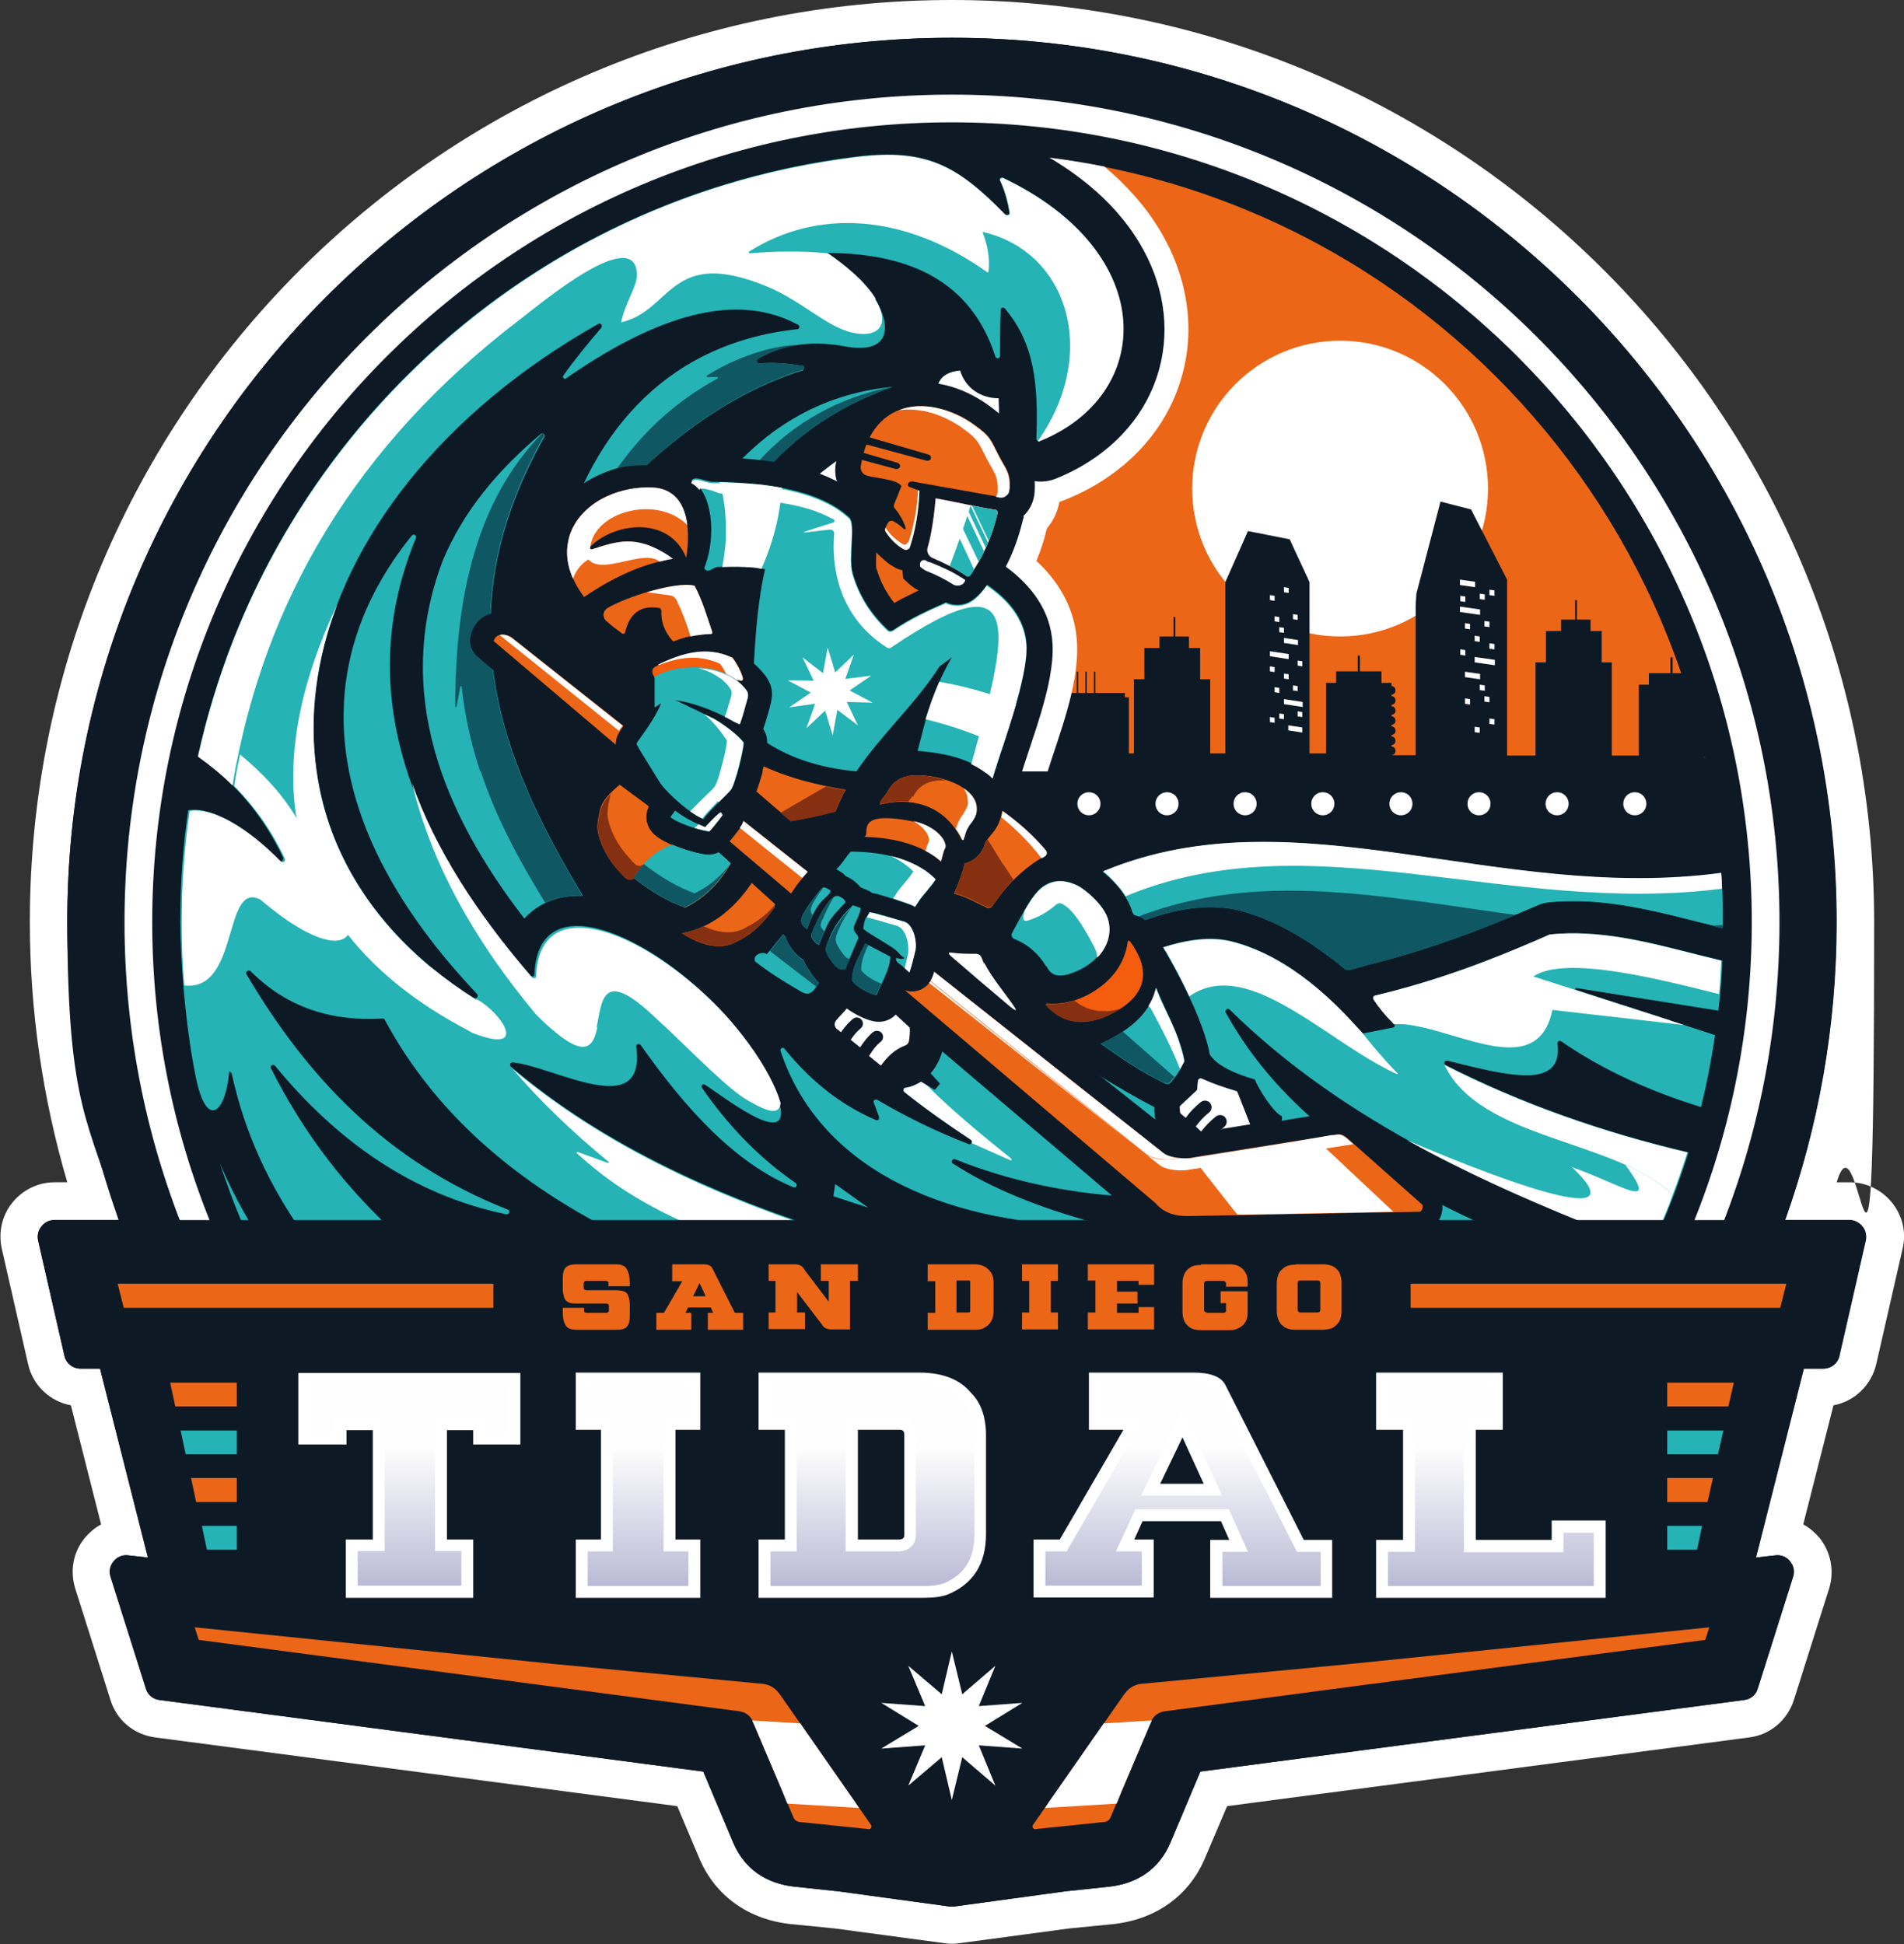 <?xml version="1.0" encoding="utf-8"?>
<!-- Generator: Adobe Illustrator 28.3.0, SVG Export Plug-In . SVG Version: 6.00 Build 0)  -->
<svg version="1.1" id="Layer_1" xmlns="http://www.w3.org/2000/svg" xmlns:xlink="http://www.w3.org/1999/xlink" x="0px" y="0px"
	 viewBox="0 0 529.1 540.4" style="enable-background:new 0 0 529.1 540.4;" xml:space="preserve">
<rect x="0" y="0" width="529.1" height="540.4" fill="#333333" stroke="none"/>
<path style="fill-rule:evenodd;clip-rule:evenodd;fill:#FFFFFF;" d="M510.5,328.6h3.5c4.6,0,8.9,2.1,11.8,5.7
	c2.9,3.6,4,8.3,2.9,12.8l-7.3,32c-1.4,6-6.1,10.4-11.9,11.5l-8.4,33.1c1.7,0.9,3.2,2.2,4.5,3.7c3.2,4,4.2,9.2,2.7,14.1l-9.8,31
	c-1.8,5.6-6.6,9.7-12.4,10.4L341,502l-6,14.1c-4.5,11-14.1,17.5-25.8,18.7l-12.1,1.2l-30.5,4.1c-1.4,0.2-2.7,0.2-4.1,0L232,536
	l-12.1-1.2c-11.7-1.2-21.2-7.7-25.7-18.6l-6-14.2L43.1,482.9c-5.9-0.8-10.7-4.8-12.4-10.4l-9.8-31c-1.5-4.9-0.6-10.1,2.7-14.1
	c1.3-1.5,2.8-2.8,4.5-3.7l-8.4-33.1c-5.8-1.1-10.6-5.5-11.9-11.5l-7.3-32c-1-4.5,0-9.2,2.9-12.8c2.9-3.6,7.2-5.7,11.8-5.7h3.5
	c-6.9-23.5-10.4-47.8-10.4-72.3C8.2,114.8,123,0,264.5,0s256.3,114.8,256.3,256.3s-3.5,48.9-10.4,72.3"/>
<path style="fill-rule:evenodd;clip-rule:evenodd;fill:#0D1A26;" d="M496.1,339.1c9.2-25.9,14.3-53.7,14.3-82.8
	c0-135.8-110.1-245.8-245.8-245.8S18.5,120.5,18.7,256.3c0.1,52.5,6.2,55.1,14.3,82.8H15.1c-1.5,0-2.7,0.6-3.6,1.8
	c-0.9,1.1-1.2,2.5-0.9,3.9l7.3,32c0.5,2.1,2.3,3.6,4.5,3.6h5.4l13.3,52.5l-5.4-0.6c-1.6-0.2-3.1,0.4-4.1,1.7c-1,1.3-1.3,2.8-0.8,4.3
	l9.8,31c0.6,1.8,2,3,3.8,3.2l151.1,19.9l8.3,19.7c3,7.4,9.3,11.5,17.2,12.3l12.2,1.3l30.7,4.2c0.4,0,0.8,0,1.3,0l30.7-4.2l12.2-1.3
	c7.9-0.8,14.1-4.9,17.2-12.3l8.3-19.7l151.1-19.9c1.8-0.2,3.3-1.4,3.8-3.2l9.8-31c0.5-1.5,0.2-3.1-0.8-4.3c-1-1.3-2.5-1.9-4.1-1.7
	l-5.4,0.6l13.3-52.5h5.4c2.2,0,4.1-1.5,4.5-3.6l7.3-32c0.3-1.4,0-2.8-0.9-3.9s-2.2-1.8-3.6-1.8L496.1,339.1L496.1,339.1z"/>
<path style="fill-rule:evenodd;clip-rule:evenodd;fill:#0D1A26;" d="M264.5,502.1c135.8,0,245.8-110.1,245.8-245.8
	S400.3,10.5,264.5,10.5S18.7,120.5,18.7,256.3S128.8,502.1,264.5,502.1"/>
<path style="fill-rule:evenodd;clip-rule:evenodd;fill:#EC6618;" d="M249.6,469.9c118,8.2,220.3-80.7,228.5-198.7
	c8.2-118-80.7-220.3-198.7-228.5C161.5,34.5,59.2,123.4,50.9,241.4C42.7,359.4,131.6,461.7,249.6,469.9"/>
<path style="fill-rule:evenodd;clip-rule:evenodd;fill:#FFFFFF;" d="M372.4,176.9c22.7,0,41.1-18.4,41.1-41.1s-18.4-41.1-41.1-41.1
	s-41.1,18.4-41.1,41.1S349.7,176.9,372.4,176.9"/>
<path style="fill-rule:evenodd;clip-rule:evenodd;fill:#0D1A26;" d="M475.1,215.5v-1.4V215.5z M475.1,209.3v6.3H281.8v-17.3h4.5
	v-1.4h8.4v-3.1h1.2v-1.2h3.3v-5.9h0.4v5.9h2v-5.9h0.4v5.9h2v-5.9h0.4v5.9h8.2v1.2h1.1v15.6h1.4v-20.6h2.9v-8.7h4.2v-3.2h3.9v-5.4
	h0.5v5.4h3.8v3.2h3.1v8.7h2.8v20.6h4.2v-47.6c2.1-4.7,4.2-9.5,6.3-14.2c3.9,0.8,7.7,1.5,11.6,2.3c1.8,4,3.7,7.9,5.5,11.9v47.6h4.6
	v-19.6h2.8v-3.2h6v-4.4h0.6v4.4h6v3.2h2.8v0.9c0.6,0,1.1,0.5,1.1,1.2s-0.5,1.1-1.1,1.2v0.4c0.6,0,1.1,0.5,1.1,1.2s-0.5,1.1-1.1,1.2
	v0.4c0.6,0,1.1,0.5,1.1,1.2s-0.5,1.1-1.1,1.2v0.4c0.6,0,1.1,0.5,1.1,1.2s-0.5,1.1-1.1,1.2v0.4c0.6,0,1.1,0.5,1.1,1.2
	s-0.5,1.1-1.1,1.2v0.4c0.6,0,1.1,0.5,1.1,1.2s-0.5,1.1-1.1,1.2v0.4c0.6,0,1.1,0.5,1.1,1.2s-0.5,1.1-1.1,1.2l0,0h6.7
	c0-11.2,0-18.6,0-23.5v-15.6c0-1,0-1.5,0-2.7l0.2-3.1l6.7-25.6l8.5,2.2l10,19.5V210h7.9v-25.9h2.9v-8.7h4.2v-3.2h3.9v-5.4h0.5v5.4
	h3.8v3.2h3.1v8.7h2.8V210h7.5v-19.7h2.8v-3.2h6v-4.4h0.6v4.4h6v3.2h2.8v0.9c0.6,0,1.1,0.5,1.1,1.2c0,0.6-0.5,1.1-1.1,1.2v0.4
	c0.6,0,1.1,0.5,1.1,1.2c0,0.6-0.5,1.1-1.1,1.2v0.4c0.6,0,1.1,0.5,1.1,1.2c0,0.6-0.5,1.1-1.1,1.2v0.4c0.6,0,1.1,0.5,1.1,1.2
	c0,0.6-0.5,1.1-1.1,1.2v0.4c0.6,0,1.1,0.5,1.1,1.2c0,0.6-0.5,1.1-1.1,1.2v0.4c0.6,0,1.1,0.5,1.1,1.2c0,0.6-0.5,1.1-1.1,1.2v0.4
	c0.6,0,1.1,0.5,1.1,1.2c0,0.6-0.5,1.1-1.1,1.2v0.2h1.1L475.1,209.3z"/>
<path style="fill-rule:evenodd;clip-rule:evenodd;fill:#FFFFFF;" d="M151.4,352.1c-1.3,0.9-2.8,1.6-4.3,2.1c0.1,1.1,0,2.2-0.4,3.2
	c-1,2.6-3.4,4.2-6.2,4.2H79.9c-0.4,0-0.8,0-1.2-0.1h-0.6C58.2,326.1,48,284.8,51,241.3c8.2-118,110.5-206.9,228.5-198.7
	c9.3,0.7,18.5,1.9,27.4,3.7c6.1,5.1,11.5,11.1,15.6,18c7.2,12.1,9.8,26.3,6,40c-4.5,16.4-17,28.4-32.5,34.6c-0.5,0.2-1,0.4-1.6,0.6
	c-0.5,2.7-1.7,5.3-3.5,7.4c-0.7,3.1-1.7,6.1-2.9,9c6.5,6,10.9,13.7,11.3,23c0.5,12.1-5.1,25.5-8.7,37.2c3.7,2.8,7.5,6,10.8,9.3
	c10.8-4.3,22.1-7,33.7-8.1c24.4-2.5,48.6,1.4,72.7,4.9c22.6,3.3,45.5,6.1,68.3,3.1h0.5c2.2,14.9,2.8,30.3,1.7,45.9
	c-2.3,33.3-12.2,64.4-27.8,91.5c-3-1.1-5.9-2.2-8.9-3.4l-13.5,3.2c-16.6,4-33.2,7.9-49.8,11.9l-4.7,1.1c-1.9,0.4-3.7,0.1-5.2-1
	l-4-2.7c-9.7-6.6-20-12.4-29.8-18.9l-17.2-1.1c-0.9,1.2-2,2.2-3.2,3.1c0,0.4,0,0.8,0,1.2c-0.5,3.3-3.2,5.6-6.5,5.6H171.2
	c-1.1,0-2-0.2-2.9-0.7l-2.3-1.1C161.1,357.5,156.2,354.9,151.4,352.1"/>
<path style="fill-rule:evenodd;clip-rule:evenodd;fill:#0D1A26;" d="M492.1,214.4h-410v71.1h413.3c0.9-8.2,1.3-16.5,1.3-24.9
	C496.7,244.8,495.1,229.3,492.1,214.4"/>
<path style="fill-rule:evenodd;clip-rule:evenodd;fill:#25B3B5;" d="M248.1,107.5c-20.3,2-36.4,11.8-49.1,28.3c0,0,0.2,0,0.3,0
	c2.9,0,6.1,0,9.4,0C218.5,122.7,231.6,113.3,248.1,107.5 M132.1,277.7C58.8,231.5,78.5,139.6,166.3,90c0.3-0.2,0.6,0,0.8,0.2
	c0.2,0.3,0.2,0.6,0,0.9c-3.7,4.3-7.3,8.7-10.5,13.2c-0.2,0.3-0.2,0.6,0,0.8c0.2,0.2,0.6,0.3,0.8,0c28.8-20,49.4-23,64.4-14.8
	c0.3,0.1,0.4,0.4,0.3,0.7c0,0.3-0.3,0.5-0.6,0.5c-37.9,4.1-58.5,31-66.4,63.2c0,0.3,0,0.6,0.4,0.8c0.3,0.1,0.6,0,0.8-0.2
	c18.3-24.4,41.6-44.6,66.6-52.3c0.3,0,0.5-0.4,0.5-0.7c0-0.3-0.2-0.6-0.5-0.6c-3.9-0.7-7.8-1-11.9-0.7c-0.3,0-0.6-0.2-0.7-0.5
	c0-0.3,0-0.6,0.3-0.8c7.5-4.3,15.9-5.1,24.9-3.3c12.2,1.9,12.1-6,7.7-13.4c-3-4.9-8.4-9.3-13.3-12.7c23.1,0.1,40,8,46.7,28.8
	c0.1,0.3,0.4,0.5,0.7,0.5c0.3,0,0.6-0.3,0.6-0.7c0-4.3,0-8.6,0.2-12.8c0-0.3,0.2-0.5,0.4-0.6c0.3,0,0.5,0,0.7,0.2
	c8.5,10,9.3,21.6,8.8,36.2c0,0.2,0,0.4,0.3,0.6c0.2,0.1,0.4,0.2,0.6,0c31.7-12.8,33.4-52.3-10.2-73.1c-0.3-0.1-0.5,0-0.7,0.1
	c-0.2,0.2-0.3,0.5-0.1,0.7c1.3,2.8,2.1,5.8,2.6,8.8c0,0.3,0,0.6-0.4,0.7c-0.3,0.1-0.6,0-0.8-0.1c-13.1-13.4-21.6-18.4-41-16.1
	C147.5,54.4,74.2,122.2,55,210.2c10.9,7.6,18.5,17.2,23.7,28.2c0.1,0.3,0,0.6-0.2,0.8c-0.3,0.2-0.6,0.2-0.9,0
	c-9.5-9.7-19.2-15.1-25.3-14c-1.5,10.1-2.2,20.4-2.2,31s1.4,28.5,4.1,42.1l9.5-0.4c0.3,0,0.6,0.2,0.7,0.5
	c3.5,16.2,10.4,31.4,20.7,45.6h26.2c-15-13.4-27-29.1-36-47.1c-0.2-0.3,0-0.7,0.2-0.8c0.3-0.2,0.7-0.1,0.9,0.1
	c17,20.7,38.1,35.9,64.3,41.3c0.3,0,0.7-0.1,0.8-0.5c0.1-0.3,0-0.7-0.4-0.8c-33.9-13.4-55.9-37.1-72.6-65.4
	c-0.2-0.3-0.1-0.7,0.2-0.9c0.3-0.2,0.6-0.2,0.9,0c10.5,10.5,23,14,36.7,13.2c0.3,0,0.5,0.1,0.6,0.3c14,26.1,36.8,45.8,66.5,60.3
	h61.3c-35.3-11-67.2-25.6-92.7-47.2c-0.2-0.2-0.3-0.5-0.2-0.8s0.4-0.4,0.7-0.4c11.3,1,37.2,16.7,34.3-4.4c0-0.3,0.1-0.6,0.4-0.7
	c0.3-0.1,0.6,0,0.8,0.2c12.7,18,26.3,32.9,42.5,39.6c0.3,0.1,0.7,0,0.8-0.3c0.2-0.3,0-0.7-0.2-0.9c-10.2-7-18.7-15.9-26-26.4
	c-0.2-0.3-0.2-0.6,0-0.8c0.2-0.2,0.6-0.3,0.8-0.1l14.9,9.3l0,0c12.9,8.6,5.1-18.1-19.9-38.8c-18.7-15.5-41.5-22.7-42.4-1.2
	c0,0.3-0.2,0.5-0.4,0.6c-0.3,0-0.5,0-0.7-0.2c-34-39.3-49.2-79.6-31.8-121.7c0.1-0.3,0-0.7-0.3-0.8c-0.3-0.2-0.6-0.1-0.9,0.2
	c-28.6,35.4-26.5,80.2,18.2,127.4c0.2,0.2,0.2,0.6,0,0.9s-0.6,0.3-0.9,0.1L132.1,277.7z"/>
<path style="fill-rule:evenodd;clip-rule:evenodd;fill:#25B3B5;" d="M123,155.9c5.9-14.2,15.7-25.5,27.3-35.3c0.2-0.2,0.6-0.2,0.8,0
	c0.3,0.2,0.3,0.6,0.2,0.8c-27.9,49.3-12.5,89.2,10.7,127.6c-4.4-0.2-8.7,0.7-12.5,3.1c-1.4,0.9-2.7,2-3.8,3.2
	C123.2,226.1,109.2,192.6,123,155.9"/>
<path style="fill-rule:evenodd;clip-rule:evenodd;fill:#25B3B5;" d="M243.6,311.4c-10.8-4.6-18.9-11.7-25.6-19.9
	c-0.2-0.3-0.6-0.3-0.8-0.2c-0.3,0.2-0.4,0.5-0.3,0.8c10.6,32,44.1,47.7,85.5,48.6c0.3,0,0.6-0.2,0.7-0.6c0-0.3-0.2-0.6-0.5-0.7
	c-13.7-3.8-27-9-37.8-16c-0.3-0.2-0.4-0.6-0.2-0.9c0.2-0.3,0.5-0.4,0.8-0.3c15.4,6.2,31.4,9.3,46.4,10.3c-0.9-0.6-1.7-1.4-2.4-2.3
	l-48.8-44.8c-0.6,2.7-2.6,4.8-5.2,5.7c-0.4,0.1-0.8,0.4-1.2,0.7c0.4,4.4,1.5,8-2.9,10.6c-0.2,0.1-0.3,0.3-0.3,0.5s0,0.4,0.2,0.6
	c6,4.8,12.3,9.2,18.5,13.3c0.3,0.2,0.4,0.6,0.2,0.9c-0.2,0.3-0.5,0.4-0.8,0.3c-8.8-3.4-17.2-7.5-25.4-12.3c-0.2-0.1-0.5-0.1-0.8,0
	c-0.2,0.2-0.3,0.5-0.2,0.7c0.5,1.4,1,2.7,1.5,4.1c0,0.3,0,0.5-0.2,0.7s-0.5,0.2-0.7,0.1"/>
<path style="fill-rule:evenodd;clip-rule:evenodd;fill:#0D1A26;" d="M232.6,331.3c0,0.2,0,0.3,0,0.5c0.4,0.1,0.8,0.3,1.3,0.4
	c-0.4-0.3-0.8-0.6-1.2-0.9 M286,239.1l15.1-6.5c11.1-4.8,22.6-7.6,34.6-8.8c23.7-2.4,47.6,1.5,71.1,4.9c23.3,3.4,46.5,6.3,70.1,3.1
	l11.7-1.6l0.7,11.8c0.3,5.4,0.5,10.7,0.4,16.1v0.2h0.2l-0.2,4.1v9.4h-0.5l0,0c-0.9,12.9-2.9,25.8-6,38.3l-0.5,1.9h0.3l-1.5,4.8
	l-1.1,4.7h-0.3l-0.6,1.9c-3,9.6-6.6,19-10.9,28.1l-4.3,9.2l-9.5-3.6c-4.2-1.6-8.5-3.2-12.7-4.9l-15.5,3.7
	c-16.6,4-33.2,7.9-49.8,11.9l-4.7,1.1l-4-2.7c-10.4-7.1-20.9-12.8-31.3-19.9l-23.1-1.5c-1.6,4.8-6.1,6.9-11.4,6.8
	c-2.1,0-4.2-0.1-6.2-0.2l11.6,3.6H171.2l-2.3-1.1c-6.3-3.1-12.4-6.4-18.3-10.1c-2.6,3.5-7.2,5.4-11.7,4.5c-2.8-0.6-5.5-1.2-8.2-2
	l9.8,8.7H79.9l-15.6-2.8c-9.1-12.6-3.7-28.1-8-42.9l-10.6,0.5l-1.8-9.3c-2.9-14.6-4.3-29.4-4.3-44.2s0.8-21.8,2.3-32.5l1.2-7.9h0.8
	c0-0.1-0.6-0.6-0.6-0.6l1.6-7.2c20-93.2,97.6-163.9,192.4-175.3c15.5-1.9,26,0.4,36,7.1c3.2-1.7,7.1-1.9,10.6-0.2
	c13.1,6.3,25.4,15.4,32.9,28.1c6.3,10.6,8.6,22.9,5.3,34.9c-4,14.4-15,24.8-28.6,30.3c-3.7,1.5-7.8,1-11-1.3s-5.1-6-5-10
	c0.1-3.6,0.2-7.3,0-11c-4.9,0-9.2-2.8-10.7-7.7c-6.1,0.5-7.9,4.5-5.5,12.1l-9.2,3.2c-13.8,4.9-25.6,12.3-34.5,24.1l-3.5,4.6
	c-4.9-0.2-9.6-0.4-14.5-0.3L286,239.1L286,239.1z"/>
<path style="fill-rule:evenodd;clip-rule:evenodd;fill:#25B3B5;" d="M243.6,311.4c-10.8-4.6-18.9-11.7-25.6-19.9
	c-0.2-0.3-0.6-0.3-0.8-0.2c-0.3,0.2-0.4,0.5-0.3,0.8c10.6,32,44.1,47.7,85.5,48.6c0.3,0,0.6-0.2,0.7-0.6c0-0.3-0.2-0.6-0.5-0.7
	c-13.7-3.8-27-9-37.8-16c-0.3-0.2-0.4-0.6-0.2-0.9c0.2-0.3,0.5-0.4,0.8-0.3c15.4,6.2,31.4,9.3,46.4,10.3c-0.9-0.6-1.7-1.4-2.4-2.3
	l-48.8-44.8c4,2.1,0.7,15.4-9.2,17c-0.2,0-0.3,0.3-0.3,0.5s0,0.4,0.2,0.6c6,4.8,12.3,9.2,18.5,13.3c0.3,0.2,0.4,0.6,0.2,0.9
	c-0.2,0.3-0.5,0.4-0.8,0.3c-8.8-3.4-17.2-7.5-25.4-12.3c-0.2-0.1-0.5-0.1-0.8,0c-0.2,0.2-0.3,0.5-0.2,0.7c0.5,1.4,1,2.7,1.5,4.1
	c0,0.3,0,0.5-0.2,0.7s-0.5,0.2-0.7,0.1 M123,155.9c5.9-14.2,15.7-25.5,27.3-35.3c0.2-0.2,0.6-0.2,0.8,0c0.3,0.2,0.3,0.6,0.2,0.8
	c-27.9,49.3-12.5,89.2,10.7,127.6c-4.4-0.2-8.7,0.7-12.5,3.1c-1.4,0.9-2.7,2-3.8,3.2C123.2,226.1,109.2,192.6,123,155.9L123,155.9z
	 M248.1,107.5c-20.3,2-36.4,11.8-49.1,28.3c0,0,0.2,0,0.3,0c2.9,0,6.1,0,9.4,0C218.5,122.7,231.6,113.3,248.1,107.5z M132.1,277.7
	C58.8,231.5,78.5,139.6,166.3,90c0.3-0.2,0.6,0,0.8,0.2c0.2,0.3,0.2,0.6,0,0.9c-3.7,4.3-7.3,8.7-10.5,13.2c-0.2,0.3-0.2,0.6,0,0.8
	c0.2,0.2,0.6,0.3,0.8,0c28.8-20,49.4-23,64.4-14.8c0.3,0.1,0.4,0.4,0.3,0.7c0,0.3-0.3,0.5-0.6,0.5c-37.9,4.1-58.5,31-66.4,63.2
	c0,0.3,0,0.6,0.4,0.8c0.3,0.1,0.6,0,0.8-0.2c18.3-24.4,41.6-44.6,66.6-52.3c0.3,0,0.5-0.4,0.5-0.7c0-0.3-0.2-0.6-0.5-0.6
	c-3.9-0.7-7.8-1-11.9-0.7c-0.3,0-0.6-0.2-0.7-0.5c0-0.3,0-0.6,0.3-0.8c7.5-4.3,15.9-5.1,24.9-3.3c12.2,1.9,12.1-6,7.7-13.4
	c-3-4.9-8.4-9.3-13.3-12.7c23.1,0.1,40,8,46.7,28.8c0.1,0.3,0.4,0.5,0.7,0.5c0.3,0,0.6-0.3,0.6-0.7c0-4.3,0-8.6,0.2-12.8
	c0-0.3,0.2-0.5,0.4-0.6c0.3,0,0.5,0,0.7,0.2c8.5,10,9.3,21.6,8.8,36.2c0,0.2,0,0.4,0.3,0.6c0.2,0.1,0.4,0.2,0.6,0
	c31.7-12.8,33.4-52.3-10.2-73.1c-0.3-0.1-0.5,0-0.7,0.1c-0.2,0.2-0.3,0.5-0.1,0.7c1.3,2.8,2.1,5.8,2.6,8.8c0,0.3,0,0.6-0.4,0.7
	c-0.3,0.1-0.6,0-0.8-0.1c-13.1-13.4-21.6-18.4-41-16.1C147.5,54.4,74.2,122.2,55,210.2c10.9,7.6,18.5,17.2,23.7,28.2
	c0.1,0.3,0,0.6-0.2,0.8c-0.3,0.2-0.6,0.2-0.9,0c-9.5-9.7-19.2-15.1-25.3-14c-1.5,10.1-2.2,20.4-2.2,31s1.4,28.5,4.1,42.1
	c2.8,15.4,8.3,12.1,9.5-0.4c0-0.3,0.6,0.2,0.7,0.5c3.5,16.2,10.4,31.4,20.7,45.6h26.2c-15-13.4-27-29.1-36-47.1
	c-0.2-0.3,0-0.7,0.2-0.8c0.3-0.2,0.7-0.1,0.9,0.1c17,20.7,38.1,35.9,64.3,41.3c0.3,0,0.7-0.1,0.8-0.5c0.1-0.3,0-0.7-0.4-0.8
	c-33.9-13.4-55.9-37.1-72.6-65.4c-0.2-0.3-0.1-0.7,0.2-0.9c0.3-0.2,0.6-0.2,0.9,0c10.5,10.5,23,14,36.7,13.2c0.3,0,0.5,0.1,0.6,0.3
	c14,26.1,36.8,45.8,66.5,60.3h61.3c-35.3-11-67.2-25.6-92.7-47.2c-0.2-0.2-0.3-0.5-0.2-0.8s0.4-0.4,0.7-0.4
	c11.3,1,37.2,16.7,34.3-4.4c0-0.3,0.1-0.6,0.4-0.7c0.3-0.1,0.6,0,0.8,0.2c12.7,18,26.3,32.9,42.5,39.6c0.3,0.1,0.7,0,0.8-0.3
	c0.2-0.3,0-0.7-0.2-0.9c-10.2-7-18.7-15.9-26-26.4c-0.2-0.3-0.2-0.6,0-0.8c0.2-0.2,0.6-0.3,0.8-0.1c5.3,3.3,27.8,21.3,19.2,0.9
	c-3.5-8.2-11.7-20.1-24.2-30.4c-18.7-15.5-41.5-22.7-42.4-1.2c0,0.3-0.2,0.5-0.4,0.6c-0.3,0-0.5,0-0.7-0.2
	c-34-39.3-49.2-79.6-31.8-121.7c0.1-0.3,0-0.7-0.3-0.8c-0.3-0.2-0.6-0.1-0.9,0.2c-28.6,35.4-26.5,80.2,18.2,127.4
	c0.2,0.2,0.2,0.6,0,0.9s-0.6,0.3-0.9,0.1L132.1,277.7z M478.3,242.7c-62.6,8.4-119.3-23.1-172.8,0c2.6,2.6,4.9,5.6,5.7,9.2
	c1.7,0.3,3.2,1.2,4.2,2.6c0,0,0.5,0.8,1.1,1.8c8.8-3.3,18.6-5.6,27.8-3.3c10.2,2.6,18.9,8.1,27,14.3c3.5,2.7,1.7,2.9,8.9,0.8
	c16.4-4,31.7-9.8,47.1-16.5c0.9-0.4,1.9-0.7,2.9-0.8c17.1-1.7,32.3,3.2,48.5,7.1c0-5.2,0-10.3-0.4-15.3L478.3,242.7z M241.2,335.6
	l-9.1-6.5l-0.5,3.4l9.5,3.1H241.2z M72.1,344.1c-0.9-1.5-1.8-2.9-2.7-4.4c-3.2-5.4-6-10.9-8.4-16.6c1.9,5.6,3.9,11.2,6.2,16.6
	c0.6,1.5,1.3,2.9,1.9,4.4H72.1L72.1,344.1z M296.1,296.8c6.6-10.9,13.2-19.8,19.9-30.8c8.9-3.8,18.2-6.4,26.2-4.4
	c17.5,4.4,30.7,19.3,36.2,25.4c0.2,0.2,0.4,0.3,0.6,0.2c2.7-0.5,5.4-1.1,8.1-1.6c0.2,0,0.4-0.2,0.5-0.5c0-0.2,0-0.5-0.2-0.7
	c-2.3-2.2-4.1-4.4-5.5-6.7c-0.1-0.2-0.1-0.4,0-0.6c0-0.2,0.2-0.3,0.5-0.4c18-4.4,33.1-10.3,48.6-17c0,0,0.1,0,0.2,0
	c16.4-1.6,32.1,3.7,47.4,7.3c0,1.4-0.1,2.8-0.2,4.2c-0.2,3.3-0.5,6.5-0.9,9.7l-39.5-6.3c-0.1,0-0.2,0-0.2,0.2c0,0.1,0,0.2,0.1,0.3
	l38.7,12.6c-1,6.8-2.3,13.5-3.9,20c-13.9-4.3-27-10.1-38.9-18.3c-0.2-0.1-0.5-0.2-0.7,0c-0.2,0.1-0.3,0.4-0.3,0.6
	c0.6,4.8-1,7.5-5,8.5c-5.4,1.3-14.9-1-25.6-3.7c-0.3,0-0.7,0-0.8,0.4c-0.1,0.3,0,0.7,0.3,0.8c21.2,10.8,43.8,18.7,67.5,24.3
	c-2.9,9.2-6.3,18.1-10.4,26.7c-43.5-16.3-85.2-35-117.1-66.4c-0.2-0.2-0.6-0.3-0.9,0c-0.3,0.2-0.3,0.6-0.2,0.8
	c15.1,27.6,44,48.4,83.6,64c-16.6,4-33.2,7.9-49.8,11.9c-14.2-9.7-28.5-19.3-42.7-29l0,0c-11.8-10.5-23.5-21-35.3-31.4L296.1,296.8z
	"/>
<path style="fill-rule:evenodd;clip-rule:evenodd;fill:#25B3B5;" d="M478.3,242.7c-62.6,8.4-119.3-23.1-172.8,0
	c2.6,2.6,4.9,5.6,5.7,9.2c1.7,0.3,3.2,1.2,4.2,2.6c0,0,0.5,0.8,1.1,1.8c8.8-3.3,18.6-5.6,27.8-3.3c10.2,2.6,18.9,8.1,27,14.3
	c3.5,2.7,1.7,2.9,8.9,0.8c16.4-4,31.7-9.8,47.1-16.5c0.9-0.4,1.9-0.7,2.9-0.8c17.1-1.7,32.3,3.2,48.5,7.1c0-5.2,0-10.3-0.4-15.3"/>
<path style="fill-rule:evenodd;clip-rule:evenodd;fill:#0F5762;" d="M475.5,257.3c1.1,0.3,2.1,0.5,3.2,0.8c0-0.3,0-0.7,0-1
	C477.6,257.1,476.6,257.3,475.5,257.3 M315.7,255.1c0.2,0.3,0.4,0.8,0.8,1.3c8.8-3.3,18.6-5.6,27.8-3.3c10.2,2.6,18.9,8.1,27,14.3
	c3.5,2.7,1.7,2.9,8.9,0.8c14.3-3.5,27.7-8.3,41-13.9c-36.9-5-71.8-12.6-105.5,0.7L315.7,255.1z"/>
<path style="fill-rule:evenodd;clip-rule:evenodd;fill:#FFFFFF;" d="M312.8,249.1c51.4-21.4,106,5.5,165.7-2.1
	c0-1.5-0.1-2.9-0.2-4.4c-62,8.3-118.1-22.4-171.1-0.7c-0.2,0-0.4,0.2-0.6,0.3c0.7,0.5,1.3,1.1,1.9,1.7
	C310.1,245.5,311.7,247.2,312.8,249.1"/>
<path style="fill-rule:evenodd;clip-rule:evenodd;fill:#FFFFFF;" d="M464.4,283.7l-38.3-12.3c8.9-6.1,35.9,1,51.6,4.9
	c0.2-1.7,0.3-3.4,0.4-5.1c0-1.4,0.2-2.8,0.2-4.2c-15.3-3.6-31-8.9-47.4-7.3c0,0-0.1,0-0.2,0c-15.4,6.8-30.5,12.7-48.6,17
	c-0.2,0-0.4,0.2-0.5,0.4c0,0.2,0,0.4,0,0.6c1.5,2.3,3.3,4.5,5.5,6.7c0,0,0.2,0.2,0.2,0.3c2.2-0.2,4.7,0.1,7.3,0.7
	c12.9,2.7,29.3,11.4,35.2,0c0.7-1.3,1.2-2.9,1.6-4.7l36.6,4.2l-3.8-1.2H464.4z"/>
<path style="fill-rule:evenodd;clip-rule:evenodd;fill:#FFFFFF;" d="M401.4,296c10.1,21,47.6,20.6,63.4,36.1
	c1.5-3.9,2.8-7.8,4.1-11.8C445.2,314.7,422.6,306.8,401.4,296"/>
<path style="fill-rule:evenodd;clip-rule:evenodd;fill:#FFFFFF;" d="M78,239.4c-9.5-9.7-19.2-15.1-25.3-14l0,0
	c-1.1,7.7-1.8,15.5-2.1,23.5c0,0,0,0,0,0.1c0,2.5-0.1,4.9-0.1,7.4c0,5.9,0.2,11.7,0.7,17.5c15.4,1.8,10.7-29.1,21.1-23.9
	c3.7,3.1,7,5.6,10,7.4c7.7,4.7,12.7,5.1,14.5,2.3c-7.5-9.5-12.2-20.2-14.2-32c-0.1-0.2-0.2-0.4-0.3-0.5c-4-6.7-9.4-12.4-15.6-17.5
	c-0.6,2.9-1.2,5.8-1.6,8.8c6,6,10.6,12.8,14.1,20.2c0.1,0.3,0,0.6-0.2,0.8c-0.3,0.2-0.6,0.2-0.9,0"/>
<path style="fill-rule:evenodd;clip-rule:evenodd;fill:#FFFFFF;" d="M243.4,83.1c-3-4.9-8.4-9.3-13.3-12.7c-7.3-0.7-14.6-0.6-21.8,0
	c-0.1,0-0.2,0-0.2-0.2c0-0.1,0-0.2,0.1-0.3c18.9-11.9,43-10.7,66.2,5.8c0,0,0.1,0,0.2,0c0,0,0.1,0,0.1-0.2c0.4-3.6-0.2-7.2-1.6-10.8
	v-0.2c0,0,0.1,0,0.2,0c23.9,5.7,32,34.2,15.1,58.1c0.2,0.1,0.4,0.2,0.6,0c31.7-12.8,33.4-52.3-10.2-73.1c-0.3-0.1-0.5,0-0.7,0.1
	c-0.2,0.2-0.3,0.5-0.1,0.7c1.3,2.8,2.1,5.8,2.6,8.8c0,0.3,0,0.6-0.4,0.7c-0.3,0.1-0.6,0-0.8-0.1c-13.1-13.4-21.6-18.4-41-16.1
	c-13,1.6-25.7,4.3-37.9,8.1c-31.3,9.7-59.5,26.5-82.8,48.4c-22.9,21.5-41.1,48-52.8,77.7c-4.1,10.5-7.4,21.3-9.9,32.5l0,0
	c3.5,2.5,6.7,5.1,9.6,8c8.5-51,34.2-94.7,80-129.6c4.9-3.7,32-26.6,32.4-12.4c0,3.5-3.3,7.8-4.4,13.3c14.3-3.3,13.5-21.2,40.7-9.9
	c7.6,3.2,13.5,8.3,18.7,10.9c8.8,4.6,17.1,2.1,11.1-7.6"/>
<path style="fill-rule:evenodd;clip-rule:evenodd;fill:#FFFFFF;" d="M132.1,277.7c-4.3-2.7-8.3-5.6-12-8.6c-0.3-0.2-0.5-0.4-0.8-0.6
	c-18.2-15.3-28.5-34-31.3-54c-2.2-15.2-0.2-31.1,5.8-46.7c-10.3,21.8-13.9,41-11.7,57.7c3.4,25.5,19.9,46.2,48,60.9
	c0.5,0.3,1,0.6,1.5,0.8c15.7,6,7.6-5.8,1-9.4c-0.2,0-0.4,0-0.6,0"/>
<path style="fill-rule:evenodd;clip-rule:evenodd;fill:#FFFFFF;" d="M142.3,296.9c7.6,9,16.6,17.6,26.8,26c0,0,0.1,0.2,0,0.3
	c0,0-0.2,0.1-0.3,0l-8.2-3c0,0-0.2,0-0.3,0c0,0,0,0.2,0,0.3c8.9,8.3,18.9,14.3,29.5,19.1h31.6c-30-10.4-57.1-24-79.3-42.8"/>
<path style="fill-rule:evenodd;clip-rule:evenodd;fill:#FFFFFF;" d="M281.1,322.1c-8.6-6.9-17.1-13.9-24.8-21.7c-1.4,1-3,1.7-4.9,2
	c-0.2,0-0.3,0.3-0.3,0.5s0,0.4,0.2,0.6c6,4.8,12.3,9.2,18.5,13.3c0.3,0.2,0.4,0.6,0.2,0.9l0,0l10.8,4.8c0.1,0,0.2,0,0.3,0
	C281.1,322.5,281.1,322.3,281.1,322.1 M165.8,285.5c1.5-6.9,1.3-16.5,15.3-3.6c1.2,1.1,2.5,2.4,3.9,3.6c8.2,7.8,17.8,17.6,22.9,20.4
	c3,1.7,8.7,5.1,9,0.7c0,0,0,0,0-0.1c-0.3-1-0.7-2.2-1.3-3.6c-2.1-4.9-5.8-11-11.1-17.4c-3.6-4.4-8-8.8-13.1-13
	c-18.7-15.5-41.5-22.7-42.4-1.2c0,0.3-0.2,0.5-0.4,0.6c-0.3,0-0.5,0-0.7-0.2c-15.4-17.8-27-35.8-33.4-54.1c5.2,22,17,43.4,34.4,64.3
	c1.4,1.4,2.6,2.6,3.8,3.6c10.1,9,12.2,5.3,13.3,0L165.8,285.5z"/>
<path style="fill-rule:evenodd;clip-rule:evenodd;fill:#0F5762;" d="M133.6,214.4c4.4,13.3,10.9,25.1,17.9,36.5
	c3.3-1.5,6.8-2.1,10.4-1.9c-6.8-11.3-13-22.8-17.6-34.6c-3.8-9.9-6.6-20.1-7.6-30.6l-1.6-1.3c-1.7-1.5-2.5-3.6-2-5.9
	c0.5-2.2,1.6-3.7,3.1-4.8c0.4-15.8,4.8-32.5,14.9-50.5c0.2-0.3,0-0.6-0.2-0.8c0,0-0.1,0-0.2-0.1c-18.2,18.6-24.2,45.2-24.2,75.9
	c0,0.1,0,0.2,0.2,0.2c0.1,0,0.2,0,0.2-0.2l1-5.4c0-0.1,0.1-0.2,0.2-0.2c0.1,0,0.2,0,0.2,0.2c0.9,8.4,2.7,16.1,5.1,23.4 M248.1,107.5
	c-15.1,2.9-27.8,10.2-37.1,20.5c1.3,0.1,2.6,0.3,3.9,0.5C223.8,119.2,234.9,112.1,248.1,107.5L248.1,107.5z M223,101.7
	c-3.9-0.7-7.8-1-11.9-0.7c-0.3,0-0.6-0.2-0.7-0.5c0-0.3,0-0.6,0.3-0.8c3.4-1.9,7-3.2,10.7-3.8c-5.3,0.1-15,2.3-25,8.5
	c0,0-0.1,0.2,0,0.2c0,0,0.1,0.2,0.2,0.2h2.7c0.1,0,0.2,0,0.2,0.2c0,0.1,0,0.2-0.1,0.2c-12.2,6.7-21.2,15.3-28.6,26
	c0.5-0.2,1-0.4,1.6-0.6c2.1-0.7,4.5-1,7-1.1c13.4-12.4,28.2-21.9,43.6-26.7c0.3,0,0.5-0.4,0.5-0.7c0-0.3-0.2-0.6-0.5-0.6V101.7z"/>
<path style="fill-rule:evenodd;clip-rule:evenodd;fill:#FFFFFF;" d="M436.6,324.2c24,22.5-39.6-4.7-45.6-7.3
	c15.5,8.6,31.9,16,48.7,22.8h22.1c1.1-2.5,2.1-5,3-7.6c-3.5-3.4-8-6.1-13.1-8.3c9.9,13.5-1.6,5.1-15.2,0.5"/>
<path style="fill-rule:evenodd;clip-rule:evenodd;fill:#FFFFFF;" d="M302.6,226.6c1.8,0,3.2-1.4,3.2-3.2s-1.4-3.2-3.2-3.2
	s-3.2,1.4-3.2,3.2S300.8,226.6,302.6,226.6"/>
<path style="fill-rule:evenodd;clip-rule:evenodd;fill:#FFFFFF;" d="M324.3,226.6c1.8,0,3.2-1.4,3.2-3.2s-1.4-3.2-3.2-3.2
	s-3.2,1.4-3.2,3.2S322.5,226.6,324.3,226.6"/>
<path style="fill-rule:evenodd;clip-rule:evenodd;fill:#FFFFFF;" d="M346,226.6c1.8,0,3.2-1.4,3.2-3.2s-1.4-3.2-3.2-3.2
	s-3.2,1.4-3.2,3.2S344.2,226.6,346,226.6"/>
<path style="fill-rule:evenodd;clip-rule:evenodd;fill:#FFFFFF;" d="M367.6,226.6c1.8,0,3.2-1.4,3.2-3.2s-1.4-3.2-3.2-3.2
	s-3.2,1.4-3.2,3.2S365.8,226.6,367.6,226.6"/>
<path style="fill-rule:evenodd;clip-rule:evenodd;fill:#FFFFFF;" d="M389.3,226.6c1.8,0,3.2-1.4,3.2-3.2s-1.4-3.2-3.2-3.2
	s-3.2,1.4-3.2,3.2S387.5,226.6,389.3,226.6"/>
<path style="fill-rule:evenodd;clip-rule:evenodd;fill:#FFFFFF;" d="M411,226.6c1.8,0,3.2-1.4,3.2-3.2s-1.4-3.2-3.2-3.2
	s-3.2,1.4-3.2,3.2S409.2,226.6,411,226.6"/>
<path style="fill-rule:evenodd;clip-rule:evenodd;fill:#FFFFFF;" d="M432.7,226.6c1.8,0,3.2-1.4,3.2-3.2s-1.4-3.2-3.2-3.2
	s-3.2,1.4-3.2,3.2S430.9,226.6,432.7,226.6"/>
<path style="fill-rule:evenodd;clip-rule:evenodd;fill:#FFFFFF;" d="M454.3,226.6c1.8,0,3.2-1.4,3.2-3.2s-1.4-3.2-3.2-3.2
	s-3.2,1.4-3.2,3.2S452.5,226.6,454.3,226.6"/>
<path style="fill-rule:evenodd;clip-rule:evenodd;fill:#FFFFFF;" d="M412.6,166.7v-1.5l-1.4-0.2v1.5L412.6,166.7z M413.9,172.8
	l-1.4-0.2v1.5l1.4,0.2V172.8z M408.5,174.9v-1.5l-1.4-0.2v1.5L408.5,174.9z M411.2,176.9l-1.4-0.2v1.5l1.4,0.2V176.9z M413.9,178.8
	v1.5l1.4,0.2V179L413.9,178.8z M411.2,182.8l-1.4-0.2v1.5l1.4,0.2l1.4,0.2l1.4,0.2l1.4,0.2v-1.5l-1.4-0.2l-1.4-0.2L411.2,182.8z
	 M409.9,188.6l1.4,0.2v-1.5l-1.4-0.2l-1.4-0.2l-1.4-0.2v1.5l1.4,0.2L409.9,188.6z M412.6,190.5l-1.4-0.2v1.5l1.4,0.2V190.5z
	 M413.9,193.7l-1.4-0.2v1.5l1.4,0.2V193.7z M408.5,195.8v-1.5l-1.4-0.2v1.5L408.5,195.8z M409.9,170.7l1.4,0.2v-1.5l-1.4-0.2
	l-1.4-0.2l-1.4-0.2l-1.4-0.2v1.5l1.4,0.2l1.4,0.2L409.9,170.7z M407.2,167.3v-1.5l-1.4-0.2v1.5L407.2,167.3z M408.5,163l1.4,0.2
	v-1.5l-1.4-0.2l-1.4-0.2l-1.4-0.2v1.5l1.4,0.2L408.5,163z M407.2,180.7l-1.4-0.2v1.5l1.4,0.2V180.7z M415.3,199.9l-1.4-0.2v1.5
	l1.4,0.2V199.9z M411.2,202.2l-1.4-0.2v1.5l1.4,0.2V202.2z M413.9,165.4l1.4,0.2v-1.5l-1.4-0.2V165.4z"/>
<path style="fill-rule:evenodd;clip-rule:evenodd;fill:#FFFFFF;" d="M355.5,198.3v1.4l1.3,0.2v-1.4L355.5,198.3z M354.2,192.4
	l1.3,0.2v-1.4l-1.3-0.2V192.4z M359.3,190.5v1.4l1.3,0.2v-1.4L359.3,190.5z M356.8,188.6l1.3,0.2v-1.4l-1.3-0.2V188.6z M354.2,186.8
	v-1.4l-1.3-0.2v1.4L354.2,186.8z M356.8,183l1.3,0.2v-1.4l-1.3-0.2l-1.3-0.2l-1.3-0.2l-1.3-0.2v1.4l1.3,0.2l1.3,0.2L356.8,183z
	 M358.1,177.5l-1.3-0.2v1.4l1.3,0.2l1.3,0.2l1.3,0.2v-1.4l-1.3-0.2L358.1,177.5z M355.5,175.7l1.3,0.2v-1.4l-1.3-0.2V175.7z
	 M354.2,172.7l1.3,0.2v-1.4l-1.3-0.2V172.7z M359.3,170.7v1.4l1.3,0.2v-1.4L359.3,170.7z M358.1,194.5l-1.3-0.2v1.4l1.3,0.2l1.3,0.2
	l1.3,0.2l1.3,0.2v-1.4l-1.3-0.2l-1.3-0.2L358.1,194.5z M360.6,197.7v1.4l1.3,0.2v-1.4L360.6,197.7z M359.3,201.8l-1.3-0.2v1.4
	l1.3,0.2l1.3,0.2l1.3,0.2v-1.4l-1.3-0.2L359.3,201.8z M360.6,185l1.3,0.2v-1.4l-1.3-0.2V185z M352.9,166.8l1.3,0.2v-1.4l-1.3-0.2
	V166.8z M356.8,164.6l1.3,0.2v-1.4l-1.3-0.2V164.6z M354.2,199.5l-1.3-0.2v1.4l1.3,0.2V199.5z"/>
<path style="fill-rule:evenodd;clip-rule:evenodd;fill:#FFFFFF;" d="M264.5,34c122.8,0,222.3,99.5,222.3,222.3
	s-99.5,222.3-222.3,222.3S42.3,379,42.3,256.3S141.8,34,264.5,34 M264.5,26.3c127,0,230,103,230,230s-103,230-230,230
	s-229.9-103-229.9-230S137.5,26.3,264.5,26.3z"/>
<path style="fill-rule:evenodd;clip-rule:evenodd;fill:#0D1A26;" d="M41.1,432.9l-13.3-52.5h-5.4c-2.2,0-4.1-1.5-4.5-3.6l-7.3-32
	c-0.3-1.4,0-2.8,0.9-3.9s2.2-1.8,3.6-1.8h498.8c1.5,0,2.7,0.6,3.6,1.8c0.9,1.1,1.2,2.5,0.9,3.9l-7.3,32c-0.5,2.1-2.3,3.6-4.5,3.6
	h-5.4l-13.3,52.5l5.4-0.6c1.6-0.2,3.1,0.4,4.1,1.7c1,1.3,1.3,2.8,0.8,4.3l-9.8,31c-0.6,1.8-2,3-3.8,3.2l-151.1,19.9l-8.3,19.7
	c-3.1,7.4-9.3,11.5-17.2,12.3l-12.2,1.3l-30.7,4.2c-0.4,0-0.8,0-1.3,0l-30.7-4.2l-12.2-1.3c-7.9-0.8-14.1-4.9-17.2-12.3l-8.3-19.7
	L44.3,472.5c-1.8-0.2-3.3-1.4-3.8-3.2l-9.8-31c-0.5-1.5-0.2-3.1,0.8-4.3c1-1.3,2.5-1.9,4.1-1.7l5.4,0.6L41.1,432.9z"/>
<polygon style="fill-rule:evenodd;clip-rule:evenodd;fill:#0D1A26;" points="197.6,446.1 264.5,449.2 264.5,449.2 331.4,446.1 
	306,519.7 264.5,525.3 264.5,525.3 223.1,519.7 "/>
<path style="fill-rule:evenodd;clip-rule:evenodd;fill:#0D1A26;" d="M215.9,467.7H54.7l-23.4-92h-9l-7.3-32h498.8l-7.3,32h-9
	l-23.4,92H215.9"/>
<path style="fill-rule:evenodd;clip-rule:evenodd;fill:#EC6618;" d="M360.6,356.8v7.1c0,0.6,0.3,0.9,0.8,0.9h4.6
	c0.6,0,0.9-0.3,0.9-0.8v-7.2c0-0.6-0.2-0.9-0.7-0.9h-4.9C360.8,355.9,360.6,356.2,360.6,356.8 M360,351.4h7.5c1.7,0,3,0.4,3.8,1.2
	c1,0.8,1.5,2.2,1.5,4.1v7.5c0,1.6-0.3,2.8-1,3.6c-0.6,0.7-1.2,1.2-1.8,1.4c-0.7,0.2-1.5,0.4-2.5,0.4h-7.3c-1.9,0-3.1-0.4-3.9-1.3
	c-0.1,0-0.4-0.3-0.8-1s-0.7-1.7-0.7-3v-7.5c0-2,0.6-3.4,1.7-4.2c0.7-0.7,1.9-1.1,3.6-1.1L360,351.4z M333.8,351.4h7.9
	c1.5,0,2.7,0.4,3.5,1.2c1,0.9,1.5,2.1,1.5,3.6v1.4h-6v-0.9c-0.1-0.5-0.4-0.7-0.9-0.7h-4.2c-0.7,0-1,0.2-1,0.7v7.5
	c0,0.3,0.3,0.5,1,0.7h4.2c0.6,0,0.9-0.2,0.9-0.5v-2.2h-1.5v-3.3h7.5v6c0,2.2-1,3.7-3.1,4.5c-0.4,0.2-1.1,0.3-2,0.3h-7.9
	c-1.6,0-2.9-0.4-3.7-1.3c-0.9-0.8-1.4-2.1-1.4-3.9v-7.7c0-2.1,0.7-3.6,2-4.4c0.7-0.6,1.7-0.8,3.1-0.8L333.8,351.4z M302.3,351.4
	h18.4v5.7h-4.3V356h-6v3h5.7v3.3h-5.7v2.6h6v-1.6h4.3v6.2h-18.4v-4.7h2.1v-8.9h-2.1v-4.6V351.4z M284,351.4h10v4.6h-2v8.8h2v4.7h-10
	v-4.7h2V356h-2V351.4z M265.8,356v8.8h3.3c0.3,0,0.5-0.1,0.5-0.4v-8.1c0-0.3-0.1-0.4-0.4-0.4h-3.3L265.8,356z M257.8,351.4h12.9
	c1.9,0,3.3,0.6,4.2,1.7c0.8,0.8,1.2,1.9,1.2,3.4v7.9c0,2.4-1,4-3.1,4.9c-0.5,0.2-1.1,0.3-1.9,0.3h-13.3v-4.7h2.1v-8.8h-2.1
	L257.8,351.4L257.8,351.4z M213.7,351.4h7.2c1.3,0,2.2,0.5,2.7,1.6l6.7,8.8V356h-2.2v-4.6h10.3v4.6h-2.2v13.5h-5
	c-1.3,0-2.2-0.4-2.6-1.1l-7.1-9.3v5.7h2.2v4.6h-10.1v-4.6h1.9V356h-1.9v-4.6L213.7,351.4z M192.6,360.3h3.5l-1.7-3.7L192.6,360.3z
	 M186.9,351.4h8.4c1.4,0,2.2,0.3,2.6,1l6.3,12.5h2.3v4.7h-9.8v-4.7h1.5l-0.7-1.5h-6.3l-0.7,1.5h1.6v4.7h-9.7v-4.7h2.1l5.1-8.8h-2.8
	v-4.6L186.9,351.4z M160.2,351.4H171c1.8,0,2.9,0.5,3.3,1.6c0.4,0.7,0.7,1.9,0.7,3.6v0.9h-5.9v-0.9c0-0.3-0.2-0.5-0.7-0.6h-5.5
	c-0.4,0-0.6,0.2-0.7,0.7v1.3c0,0.3,0.2,0.5,0.7,0.6h8c2,0,3.2,0.4,3.5,1.2c0.4,0.7,0.6,1.7,0.6,2.8v3.2c0,1.9-0.5,3.1-1.6,3.5
	c-0.5,0.2-1.3,0.3-2.4,0.3h-10.7c-1.8,0-2.9-0.5-3.3-1.6c-0.4-0.7-0.6-1.7-0.6-3.3v-1.2h5.9v0.8c0,0.4,0.3,0.6,0.8,0.6h5.3
	c0.5,0,0.8-0.3,0.8-0.6v-1.4c0-0.4-0.3-0.6-0.8-0.6h-8.6c-1.6,0-2.6-0.5-3-1.6c-0.2-0.7-0.4-1.5-0.4-2.4v-3.1c0-1.7,0.4-2.8,1.3-3.3
	c0.5-0.3,1.4-0.5,2.6-0.5H160.2z"/>
<polygon style="fill-rule:evenodd;clip-rule:evenodd;fill:#EC6618;" points="65.8,410.8 53.1,410.8 54.5,417.5 65.8,417.5 
	65.8,413.4 "/>
<polygon style="fill-rule:evenodd;clip-rule:evenodd;fill:#25B3B5;" points="51.6,404.2 65.8,404.2 65.8,398.9 65.8,397.6 
	50.2,397.6 "/>
<polygon style="fill-rule:evenodd;clip-rule:evenodd;fill:#EC6618;" points="48.7,390.9 65.8,390.9 65.8,384.3 47.3,384.3 "/>
<polygon style="fill-rule:evenodd;clip-rule:evenodd;fill:#EC6618;" points="463.3,410.8 476,410.8 474.5,417.5 463.3,417.5 
	463.3,413.4 "/>
<polygon style="fill-rule:evenodd;clip-rule:evenodd;fill:#25B3B5;" points="477.4,404.2 463.3,404.2 463.3,398.9 463.3,397.6 
	478.9,397.6 "/>
<polygon style="fill-rule:evenodd;clip-rule:evenodd;fill:#EC6618;" points="480.3,390.9 463.3,390.9 463.3,384.3 481.8,384.3 "/>
<path style="fill-rule:evenodd;clip-rule:evenodd;fill:#0D1A26;" d="M155.9,449.3l57.8,5.5c6,0.6,11,3.7,14.4,8.6l25.2,36.1
	c2.9,4.2,3.1,9.7,0.7,14.4c-2.1,4.1-6,7-10.6,7.8l-1.8,0.3l-20.1-2.1c-6.2-0.6-11-3.6-13.4-9.5l-9.4-22.2L45,467.9l-9.8-31
	l120.6,12.4L155.9,449.3z"/>
<path style="fill-rule:evenodd;clip-rule:evenodd;fill:#EC6618;" d="M55.3,455.8l149.9,19.8c1.9,0.2,3.4,1.3,4.1,3l11.1,26.3
	c0.5,1.2,1,1.5,2.8,1.6l18.3,1.9c0.3,0,0.5-0.2,0.6-0.5c0-0.2,0.2-0.4,0-0.6l-25.2-36.1c-1.2-1.8-2.8-3-5.1-3.2l-57.8-5.5
	l-99.9-10.2l1.1,3.4L55.3,455.8z"/>
<path style="fill-rule:evenodd;clip-rule:evenodd;fill:#0D1A26;" d="M373.2,449.3l-57.8,5.5c-6,0.6-11,3.7-14.4,8.6l-25.2,36.1
	c-2.9,4.2-3.1,9.7-0.7,14.4c2.1,4.1,6,7,10.6,7.8l1.8,0.3l20.1-2.1c6.2-0.6,11-3.6,13.4-9.5l9.4-22.2l153.7-20.3l9.8-31L373.2,449.3
	L373.2,449.3z"/>
<path style="fill-rule:evenodd;clip-rule:evenodd;fill:#EC6618;" d="M473.8,455.8l-149.9,19.8c-1.9,0.2-3.4,1.3-4.1,3l-11.1,26.3
	c-0.5,1.2-1,1.5-2.8,1.6l-18.3,1.9c-0.3,0-0.5-0.2-0.6-0.5c0-0.2-0.2-0.4,0-0.6l25.2-36.1c1.2-1.8,2.8-3,5.1-3.2l57.8-5.5l99.9-10.2
	l-1.1,3.4L473.8,455.8z"/>
<polygon style="fill-rule:evenodd;clip-rule:evenodd;fill:#FFFFFF;" points="264.5,459 267.4,470.9 276.6,463 272,474.2 
	284.1,473.3 273.7,479.7 284.1,486 272,485.1 276.6,496.3 267.4,488.4 264.5,500.3 261.7,488.4 252.4,496.3 257.1,485.1 244.9,486 
	255.3,479.7 244.9,473.3 257.1,474.2 252.4,463 261.7,470.9 "/>
<path style="fill-rule:evenodd;clip-rule:evenodd;fill:#FFFFFF;" d="M382.4,381.5h35.2v15.9h-7.5V428h21.1v-5.4h15v21.5h-63.8V428
	h7.5v-30.6h-7.5L382.4,381.5L382.4,381.5z M322.4,412.4h12.1l-5.9-12.9L322.4,412.4z M302.5,381.5h29.1c4.7,0,7.7,1.1,8.9,3.4
	l21.8,43.1h7.9v16.1h-33.9V428h5.3l-2.3-5.2h-21.8l-2.3,5.1h5.4V444h-33.4v-16.1h7.3l17.7-30.5h-9.6v-15.9H302.5z M238.4,397.4v30.5
	h11.3c1.1,0,1.6-0.4,1.6-1.2v-27.9c0-1-0.4-1.4-1.3-1.4H238.4z M210.8,381.5h44.6c6.6,0,11.4,1.9,14.5,5.7c2.7,2.7,4.1,6.6,4.1,11.8
	v27.4c0,8.3-3.6,13.9-10.7,16.8c-1.6,0.6-3.9,0.9-6.6,0.9h-45.9v-16.2h7.3v-30.5h-7.3L210.8,381.5L210.8,381.5z M160,381.5h34.6
	v15.9h-6.9v30.5h6.9v16.2H160v-16.2h7v-30.5h-7V381.5z M82.9,381.6h61.7v19.9h-13.1v-4h-7.3v30.4h7.3v16.2H96.1v-16.2h7.5v-30.4
	h-7.3v4H82.9C82.9,401.5,82.9,381.6,82.9,381.6z"/>
<g>
	<defs>
		<path id="SVGID_1_" d="M385.7,384.8v9.3h7.5v37.2h-7.5v9.5h57.2V426h-8.4v5.4h-27.7v-37.2h7.5v-9.3h-28.6V384.8z M317.1,415.7
			l11.6-23.9l10.9,23.9H317.1z M305.8,384.8v9.3h12.1l-21.5,37.1h-5.9v9.5h26.8v-9.5h-7.2l5.4-11.7h26l5.3,11.8h-7.1v9.5H367v-9.5
			h-6.6l-22.7-44.8c-0.9-1.5-4.6-1.7-6-1.7L305.8,384.8L305.8,384.8z M249.9,394.1c2.8,0,4.7,2,4.6,4.8v27.8c0,2.8-2.2,4.5-4.9,4.5
			H235v-37.1L249.9,394.1L249.9,394.1z M214.1,384.8v9.3h7.3v37.1h-7.3v9.6h42.6c1.7,0,3.8-0.1,5.5-0.7c6.1-2.5,8.6-7.2,8.6-13.7
			V399c0-3.4-0.6-7-3.1-9.4h-0.1c0-0.1-0.1-0.3-0.1-0.3c-2.9-3.6-7.5-4.5-11.9-4.5h-41.3H214.1z M163.3,384.8v9.3h7v37.1h-7v9.6h28
			v-9.6h-6.9v-37.1h6.9v-9.3H163.3z M86.2,384.9v13.2H93v-4h13.9v37h-7.5v9.6h28.8v-9.6h-7.3v-37h13.9v4h6.5v-13.2
			C141.3,384.9,86.2,384.9,86.2,384.9z"/>
	</defs>
	<clipPath id="SVGID_00000070088691096401491430000003937379567649024677_">
		<use xlink:href="#SVGID_1_"  style="overflow:visible;"/>
	</clipPath>
	<g style="clip-path:url(#SVGID_00000070088691096401491430000003937379567649024677_);">
		
			<linearGradient id="SVGID_00000140009897282736975530000011912211310030237568_" gradientUnits="userSpaceOnUse" x1="264.55" y1="101.2" x2="264.55" y2="139.7" gradientTransform="matrix(1 0 0 -1 0 542)">
			<stop  offset="0" style="stop-color:#BABAD6"/>
			<stop  offset="1" style="stop-color:#FEFEFE"/>
		</linearGradient>
		
			<rect x="86.2" y="384.8" style="fill:url(#SVGID_00000140009897282736975530000011912211310030237568_);" width="356.7" height="56"/>
	</g>
</g>
<path style="fill-rule:evenodd;clip-rule:evenodd;fill:#0D1A26;" d="M209.3,236.2c0.4,0.6,0.7,1.3,0.9,2c1.4,0.2,2.6,0.8,3.7,1.8
	l4.6,4.2c0,0,0-0.1,0.1-0.2c1.1-1.5,2.3-2.8,3.5-4.1c1.4-1.5,2.8-2.6,4.2-3.2c0.5-0.9,1.2-1.8,2.2-2.4c0.1-0.2,0.3-0.3,0.4-0.5
	c-5.5,1.3-11.2,2.2-16.8,2.6C211.1,236.4,210.3,236.4,209.3,236.2 M284.5,143.2c0,0.4,0,0.7-0.2,1.1c-1.1,4.6-2.6,9-4.8,13.2
	c7.2,5.3,12.6,12.4,13,21.7c0.5,11.3-6,26.6-9.2,37.6c-0.3,0.9-0.6,1.6-1.1,2.3c0.2,0.1,0.3,0.2,0.5,0.3c5.7,4,18.6,14.1,20.5,20.6
	c0.2,0.1,0.4,0.2,0.5,0.3c1.6,1.1,3.2,2.3,4.6,3.6c3,2.9,5.6,6.3,6.6,10.4c1.8,0.3,3.5,1.3,4.7,2.9c0.1,0.2,2.7,4.5,4.9,8.4
	c4.4,7.6,10.2,19.3,11.7,27.5c2.6,4.3,11.7,6.7,12.5,6.9c1,2.7,5.4,9.5,7.5,10.2c0.5,2.1-2.6,5.6-2.9,8.9c-1.1,2.1-2.2,2.4-4.5,2.9
	c-1.1,0.2-2,0.5-2.6,1.5c-1.3,2-3.5,3.3-5.8,3.5c-2.4,0.2-4.7-0.6-6.4-2.3c-3-3-5.7-5.5-9-8.2c-0.4-0.3-0.8-0.7-1.2-1
	c-1.6-1.3-2.7-3.2-2.9-5.3c0-0.4,0-0.8-0.1-1.2c0-0.4,0-0.9,0-1.3c-3-1.4-12.9-7.1-20.2-11.8c-5.6-3.6-20.4-11.7-16.3-20
	c0.4-0.7,0.8-1.3,1.3-1.9c-0.4-0.6-0.8-1.2-1.2-1.9c-1.2-1.9-2.9-3.4-5-4.3c-2.1-0.8-3.8-2.5-4.7-4.6c-0.5-1.1-0.7-2.4-0.7-3.6
	c-0.9,0-1.7-0.3-2.5-0.7c-2.3-1-5.5-2.9-7.9-3.5c-0.3,0-0.5-0.1-0.8-0.2c1.4,3.4,1.7,7.3,0.9,10.6c-0.6,2.3-2,7.4-3.3,9.3
	c-1.3,1.8-3,2.8-5.2,3l0,0l2.5,2.3c1.4,1.3,2.2,3,2.3,4.9c0.1,1.9,0,3.7-0.4,5.5c-0.6,3.1-2.8,5.6-5.8,6.7c-1.3,0.5-2.4,1.7-3.2,2.9
	c-1.2,1.7-2.9,2.8-5,3.1c-2.1,0.3-4-0.2-5.6-1.6l-3.3-2.7c-0.4-0.4-0.8-0.8-1.2-1.2c-0.5-0.2-1-0.6-1.5-0.9l-2.6-2.1
	c-0.4-0.4-0.8-0.8-1.2-1.2c-0.5-0.2-1-0.6-1.5-0.9l-1.1-0.9c-2.5-2.1-3.6-5.3-3.2-8.3c-2,0-3.9-0.5-5.7-1.5
	c-4.7-2.8-9.4-5.5-13.7-8.9c-1-0.8-1.7-1.7-2.2-2.9c-6,1.1-12.1-1.1-17.4-4.4c-2.6-1.6-3.8-4.5-3.3-7.5c0-0.4,0.2-0.8,0.3-1.2
	c-3-1.5-5.8-3.3-8.6-5.3c-1.6-0.1-3.1-0.7-4.5-1.7c-0.3-0.2-0.6-0.5-0.9-0.7c-4.5-4.5-7.9-9.3-9.4-15.5c-0.9-3.6-0.4-6.4,0.4-10
	c1.1-4.8,4.3-7.9,7.8-11c1-0.8,2.1-1.4,3.3-1.6c-0.7-1.3-1.2-2.2-1.2-4.1c0-2.7,1-4,2.4-6c0.7-1,1.7-2.3,2.6-3.7c0-0.1,0-0.3,0-0.5
	v-6.1c-1-2-1.2-4.2-0.5-6.3c0-0.3,0.2-0.5,0.3-0.8c-2,0.3-4-0.2-5.6-1.4c-10.2-7.3-19.6-21.3-16.6-34.2c2.2-9.3,9.7-15,18.4-17.9
	c4.7-1.5,10.7-1.4,15.8-0.6c1.3-1.7,3.3-2.7,5.6-2.8c12.7-0.2,28.7,0.4,40.9,6.7c-0.5-1.4-0.6-3-0.4-4.5c1.6-10,7.3-19.1,17.6-22.1
	c8.5-2.5,17.7,0.3,24.7,5.3c5.7,4.1,6.2,5.6,9.3,11.4c2.6,5,4.1,6.8,3.7,13c-0.2,2.6-1.4,5-3.3,6.7L284.5,143.2z"/>
<path style="fill-rule:evenodd;clip-rule:evenodd;fill:#EC6618;" d="M280.6,136c0.3-4.6-1-5.6-2.9-9.2c-2.5-4.8-2.2-5.4-7.1-8.9
	c-10.8-7.7-28.2-8.4-31.4,11.6c-0.2,1.2,0.5,2.4,1.7,2.7c2.8,0.8,8.4,1,9.6,2.9c-0.6,1.6-1.3,3.2-2,5c-0.1,0.3-0.2,0.7,0,1
	c1.5,1.8,2.6,3.7,3.2,5.7c0,0.1,0,0.2-0.1,0.3c0,0-0.2,0-0.3,0c-0.8-0.7-1.6-1.4-2.8-2.1c-0.3-0.2-0.6-0.3-1-0.2
	c-0.4,0-0.6,0.3-0.8,0.6c-0.2,0.4-0.4,0.8-0.6,1.2c-0.2,0.4-0.2,0.8,0,1.2c1.4,2.1,3.1,3.8,5.1,4.9c0.3,0.2,0.7,0.2,1,0
	c0.4-0.1,0.6-0.4,0.7-0.8c1.6-4.9,2.4-10.1,2.6-15.5c-0.9-0.3-1.8-0.7-2.6-1c-1.2-0.3-0.5-2,1.1-1.5c7.9,1.4,15.8,2.8,23.6,4.2
	c0.7,0.1,1.4,0,1.9-0.5c0.6-0.4,0.9-1,0.9-1.7"/>
<path style="fill-rule:evenodd;clip-rule:evenodd;fill:#FF0000;" d="M269.6,159.9c3.5-5,6.1-10.7,7.6-17.3c0-0.2,0-0.4-0.1-0.6
	c-0.1-0.2-0.3-0.3-0.5-0.3c-5.2-0.8-11.1-2.2-16.6-3.2c-0.2,2.8-1,9.7-2.2,13.6c-0.4,1.2,0.2,2.5,1.4,3c3.3,1.4,6.5,3,9.4,5
	c0.3,0.2,0.7,0.1,0.9-0.2"/>
<path style="fill-rule:evenodd;clip-rule:evenodd;fill:#FFFFFF;" d="M267.1,160.5c-2.6-1.7-5.4-2.9-8.3-4.1c-0.4-0.2-1-0.2-1.2-0.4
	c-0.3-0.3-0.7-0.4-1.1-0.3c-0.4,0.1-0.7,0.4-0.8,0.8c-0.1,0.4,0,0.5,0,1c0.6,0.5,1.2,1,2,1.3c2.5,1,4.9,2.2,7.1,3.6
	c0.6,0.4,1.2,0.4,1.9,0.3c0.8-0.2,1.2-0.6,1.5-1.3c0,0,0-0.1,0-0.2c0,0,0-0.1-0.1-0.1c-0.4-0.2-0.7-0.5-1.1-0.7 M269.6,159.9
	c3.5-5,6.1-10.7,7.6-17.3c0-0.2,0-0.4-0.1-0.6c-0.1-0.2-0.3-0.3-0.5-0.3c-5.2-0.8-11.1-2.2-16.6-3.2c-0.2,2.8-1,9.7-2.2,13.6
	c-0.4,1.2,0.2,2.5,1.4,3c3.3,1.4,6.5,3,9.4,5c0.3,0.2,0.7,0.1,0.9-0.2H269.6z"/>
<path style="fill-rule:evenodd;clip-rule:evenodd;fill:#25B3B5;" d="M192.1,133.9c0.5-2.1,3.9,0,5.9,0c15.1,0.2,29.7,2.3,37.9,9.8
	c2.2,1.7-0.3,10.9,1.1,15.7c1.7,5.9,4.9,11.1,9.7,15.6c0.4,0.4,1,0.4,1.5,0.1c4.8-3.3,9.7-5.5,14.7-7.7c1.6,0.8,3.5,0.9,5.2,0.4
	c2.2-0.6,4.3-2.6,6.2-5.3c5,3.4,10.6,8.8,11,16.8c0.4,9.2-7,28.7-9.4,36.9c-5.4-5.1-12.5-6.8-20.9-7.5c0.3-1.2,1.4-5.5,1.7-6.6
	c1.8-6.9,4.3-13.4,7.8-19.4c-1.1,0.8-2.2,1.7-3.4,2.5c-6.6,10.4-16.1,18.8-23.1,29.2c-9.7-0.9-18-3.5-24.8-7.9v-0.2
	c0-1.3-0.3-2.4-1-3.5c0,0,0-0.1-0.1-0.2c0.5-1.5,1-3,1.4-4.5c1.1-3.9,1.9-6.6-0.8-10.3c-1-1.3-2.1-2.4-3.2-3.4
	c0.5-8.9,1.2-17.9,3.1-26.2c-4.1-0.8-8.6-0.9-13.2-0.6c-1.2,0-2.8,2.1-3.7,0.3c3.7-9.3,1.9-21.6-3.4-24.1"/>
<path style="fill-rule:evenodd;clip-rule:evenodd;fill:#EC6618;" d="M203.3,182.7c-7.1-3.2-14-1.3-21.3,2.5c-0.4,0.2-0.7,0.6-0.8,1
	c-0.1,0.5,0,0.9,0.2,1.3c0.6,1,1.1,1.9,1.7,2.9c0.1,0.2,0.4,0.3,0.6,0.2c7.1-2.5,14.5-3.1,22.2-1.5c0.2,0,0.3,0,0.4-0.2
	c0.1-0.1,0.1-0.3,0.1-0.5c-0.5-1.9-1.7-4.1-2.9-5.7c0,0-0.1-0.1-0.2-0.1"/>
<path style="fill-rule:evenodd;clip-rule:evenodd;fill:#0D1A26;" d="M146.1,172.7l180.3,142.7c0.9,0.4,3,0.4,3.9,0.2
	c0.1,0,0.3,0,0.4,0l38.5-6.2c4.3-1,6.8,0.7,10,3.5l19.5,17.3c0.6,0.5,1,1.1,1.4,1.9c1,2.1,1,4.5,0,6.6c-1.2,2.3-3.4,4-6,4l-64.5,1.2
	c-5.1,0-9.7-1.5-13.2-5.3c-61.2-52-122.4-104-183.6-156c-1.8-1.5-2.5-3.7-2-5.9c1.6-7.3,10.3-8.3,15.3-3.9"/>
<path style="fill-rule:evenodd;clip-rule:evenodd;fill:#EC6618;" d="M142.6,177.5l180.6,142.9c1.9,1.5,6,1.9,8.9,1.2l38.8-6.2
	c2-0.5,2.7,0.2,4.8,2.1l19.5,17.3c0.2,0.4,0.2,0.8,0,1.3c-0.1,0.3-0.4,0.7-0.7,0.7L330,338c-3.4,0-6.5-0.8-8.9-3.6
	c-61.3-52.1-122.6-104.2-183.9-156.2C137.8,175.7,141.1,176.1,142.6,177.5"/>
<path style="fill-rule:evenodd;clip-rule:evenodd;fill:#0D1A26;" d="M206.6,224.7c0.5,1.6,0.3,3.4-0.6,4.9c-1,1.6-3.9,5.2-5.3,6.3
	c-1.3,1-2.9,1.4-4.5,1.2c-3.9-0.6-10.9-2.9-13.8-5.4c-2.2-1.9-2.7-5.1-1.3-7.5c-0.9-1-1.8-2-2.4-2.9c0-0.1-0.2-0.2-0.2-0.3l-5.2-8.4
	l0,0c-0.3-0.5-0.5-0.9-0.8-1.4c-0.8-1.5-1.4-2.2-1.4-4.2c0-2.4,1-3.5,2.2-5.3c0.8-1.1,1.9-2.6,2.9-4.1c0-0.3,0-0.5,0-0.8v-8.4
	c0-1.9,0.8-3.6,2.3-4.8c3.9-3,10.6-4.1,15.4-4c7.2,0.2,14.2,2.8,18.6,8.7c2.7,3.5,1.8,6.2,0.8,9.9c-0.4,1.6-0.9,3.2-1.5,4.7
	c0,0.1,0.2,0.3,0.3,0.4c0.7,1,1,2.1,1,3.3c0,2.4-0.9,5.8-1.5,8.2c-0.7,2.7-1.8,7.1-3.7,9.1c-0.3,0.3-0.6,0.7-1,1"/>
<path style="fill-rule:evenodd;clip-rule:evenodd;fill:#0D1A26;" d="M225,267c-0.8-0.4-1.4-0.9-2.2-1.7c-1.2-1.3-2-2.5-2.4-3.7
	c-1.4-1.2-2.5-2.7-2.9-4.5c-0.9-3.8,1.1-6.9,3.1-9.9c0.9-1.4,1.9-2.6,3-3.8c1.3-1.6,2.5-2.8,4.7-3.3c2.4-0.5,4.2,0.3,6.2,1.4
	c0.6,0.3,1.1,0.7,1.5,1.2c1.6,0.6,3,1.5,4,2.8l1.9,0.7c0.5,0.2,1,0.4,1.4,0.7c1.8,0.2,4,0.9,5.8,1.4c1.5,0.4,3,0.9,4.5,1.3
	c6,1.7,8.5,9.4,7.4,15c-0.4,2-1.5,6.6-2.5,8.2c-1,1.5-2.4,2.4-4.2,2.7c-1.1,0.2-2.1,0-3-0.3c-0.4,0.9-0.9,1.9-1.2,2.8
	c-1,2.7-3.7,4.4-6.5,4c-3.8-0.5-9.5-3.8-11.4-7.3c0-0.1-0.1-0.2-0.2-0.3c-2.4-0.8-4-2.7-5.7-5.3c-0.5-0.7-0.8-1.4-1.1-2"/>
<path style="fill-rule:evenodd;clip-rule:evenodd;fill:#25B3B5;" d="M235,250.5c-0.5,0.9,0.3,0-0.6,0.9c-4.5,4.8-3.9,4.2-6.8,11.2
	c-0.6-0.2-0.6-0.2-1.1-0.7c-1.5-1.6-1.2-1.9-0.5-3.5c0.9-2,4.5-10.3,7.1-9.3c1,0.4,1.5,0.8,1.8,1.5 M238.4,261c0,0.2-3.1,7-3.5,8.4
	c-2,0.1-2.5-0.3-4.4-3.1c-1.5-2.2-1.1-3.1,0-5.6c1.1-2.8,3.4-6.2,5.6-8.2c0.5-0.4,0.4-0.3,0.9-0.9l2.2,0.8c-0.1,1.2-1.2,3.5-1.7,4.6
	c-0.9,2.2,1.1,2.4,1,3.9L238.4,261z M247.4,265.9c0,3.5-2.8,7.9-3.8,10.7c-2.2-0.3-6.1-2.7-6.8-4.1c0-4.3,2.4-7.3,3.8-10.2
	L247.4,265.9z M251.3,266.2c-1.3-0.7-1.4-1.4-2.6-2.3c-2.4-1.8-6.5-3.9-8.8-5.7c0.3-3,0.7-2.8,1.7-4.7c1.5,0.1,7.4,2,9.6,2.6
	c2.6,0.7,3.6,5.5,3.1,8c-0.2,0.9-1.3,5.6-1.6,6.1l-2.1-1.8c-0.9-0.8-1.7-0.9-1.6-2.1c1,0,1.5,0.5,2.3,0L251.3,266.2z M230.8,247.4
	c-0.2,2.4-3.3,1.3-6.5,10.8c-2.6-1.8-2.1-2.9,0.7-7c0.8-1.2,1.7-2.2,2.5-3.3c1.3-1.6,1.2-1.6,3.2-0.5L230.8,247.4z"/>
<path style="fill-rule:evenodd;clip-rule:evenodd;fill:#EC6618;" d="M190.4,252.3c5.9-2.9,9.8-7.3,12.7-12.3l-3.3-3
	c-1.2,0.6-2.4,0.8-3.8,0.6c-4-0.6-11.1-2.9-14.1-5.6c-2.3-2-2.9-5.2-1.6-7.8c-0.1-0.1-0.3-0.3-0.4-0.4l-7.7-5.7
	c-2.7,2.3-4.9,4.4-5.5,7.2c-0.5,2.3-1,4.2-0.4,6.6c1,4,3.1,7.8,7.5,12.1c1,0.7,1.8,0.3,2.3,0c4.4,3.4,9.1,6.4,14.2,8.2"/>
<path style="fill-rule:evenodd;clip-rule:evenodd;fill:#EC6618;" d="M208.9,245.4c-5.2,7.7-11.6,12.5-19.4,14
	c6.2,3.9,11.4,4.7,15.6,2.1c4.4-2.1,7.5-5.5,10.1-9.3c0-0.3,0.1-0.6,0.2-0.9L208.9,245.4L208.9,245.4z"/>
<path style="fill-rule:evenodd;clip-rule:evenodd;fill:#25B3B5;" d="M217.6,259.7l-4.5,5.5c-1.3-0.9-4,0.2-3.3,2
	c4.2,3.3,8.5,5.9,12.8,8.4c2.5,1.5,3.4-0.1,5-2.4c-1.2-1.1-2.2-2.5-3.2-4.2c-0.5-0.8-0.9-1.6-1.2-2.3c-0.9-0.5-1.6-1.1-2.4-2
	c-1.3-1.5-2.1-2.9-2.5-4.3C218.1,260.2,217.8,259.9,217.6,259.7"/>
<path style="fill-rule:evenodd;clip-rule:evenodd;fill:#FFFFFF;" d="M242.6,286.9c0.7-0.6,1.8-0.5,2.4,0.2c0.6,0.7,0.5,1.8-0.2,2.4
	c-1.4,1.1-2.4,2.5-3.3,4l3.3,2.7c1.8-2.6,4-4.6,6.7-5.6c0.6-0.2,1-0.7,1.1-1.3c0.2-1.3,0.3-2.5,0.2-3.7l-3.9-3.6
	c-1.5,1.6-3.7,2.3-5.9,1.9c-2.3-0.4-5.2-1.8-7.7-3.6c-0.9,1.2-2.1,2.2-3,3.4c-0.6,0.7-0.4,1.8,0.3,2.3l1.1,0.9
	c0.9-1.3,2-2.6,3.3-3.7c0.7-0.6,1.8-0.5,2.4,0.2c0.6,0.7,0.5,1.8-0.2,2.4c-1.1,0.9-2,2-2.8,3.2l2.6,2.1c1.1-1.6,2.2-3.1,3.8-4.4"/>
<path style="fill-rule:evenodd;clip-rule:evenodd;fill:#25B3B5;" d="M290.7,268.6c-2-3.4-5-6.1-8.8-7.6c-0.3-0.1-0.5-0.3-0.7-0.7
	c-0.1-0.3-0.2-0.6,0-0.9c3.1-5.6,5.6-11.2,9.2-13.4c2.7-1.6,5.7-1.6,9.4,0.3c1.3,0.8,2.5,1.8,3.6,2.8c2.4,2.3,4.1,4.6,4.6,7
	c1.2,5.7-2.6,11.1-8.7,13.8c-3.1,1.3-6.8,2.5-8.5-1.4"/>
<path style="fill-rule:evenodd;clip-rule:evenodd;fill:#EC6618;" d="M275.8,251.8c3.9-5.8,8.6-10.5,14.4-13.8
	c0.3-0.2,0.5-0.5,0.6-0.8c0-0.4,0-0.7-0.3-1c-3.5-4.1-7.5-7.7-12-10.9c0,0.5-0.2,1-0.3,1.5c-0.9,3.5-2.3,4.5-4.2,7
	c-0.3,0.5-0.5,1.2-0.7,1.8c-1,2.2-2.9,3.8-5.2,4.4c-0.6,2.4-1.7,5.4-3,8.4c3.2,0.7,6.2,2.6,9.2,3.9
	C274.8,252.5,275.5,252.3,275.8,251.8"/>
<path style="fill-rule:evenodd;clip-rule:evenodd;fill:#F45C0E;" d="M290.9,278.9c6.2,0.5,11.3-1.9,15-4.7c3.8-2.9,6.7-6.9,7.5-12.5
	c0,0,0-0.2,0.2-0.2c0,0,0.2,0,0.3,0c5.5,7.3,5.5,14.4-3.8,19.6c-6.7,3.8-13.8,4.5-19.4-1.8c0,0,0-0.2,0-0.3
	C290.7,279,290.8,278.9,290.9,278.9"/>
<path style="fill-rule:evenodd;clip-rule:evenodd;fill:#25B3B5;" d="M329.1,294.5c-1.4-7.2-5.2-13.3-7.8-20
	c-1.6,7.1-7.4,11.9-15.4,15.6c5.7,4.1,11.6,8.1,18,11.1c0.5,0.2,1.1,0.1,1.4-0.3c1.6-1.8,2.8-3.7,3.7-5.7
	C329.1,295,329.1,294.7,329.1,294.5"/>
<path style="fill-rule:evenodd;clip-rule:evenodd;fill:#FFFFFF;" d="M339.3,314c0.3-0.3,0.6-0.5,0.9-0.8c0.8-0.6,0.9-1.8,0.3-2.6
	c-0.6-0.8-1.8-0.9-2.6-0.3c-1.5,1.2-2.9,2.6-4.1,4.2c-0.5-0.5-1-0.9-1.5-1.4c1.1-1.5,2.3-2.8,3.7-3.9c0.8-0.6,0.9-1.8,0.3-2.6
	c-0.6-0.8-1.8-0.9-2.6-0.3c-1.6,1.3-3,2.7-4.2,4.4c-0.4-0.4-0.9-0.7-1.3-1.1c-0.2-0.1-0.2-0.3-0.3-0.5c0-0.4,0-0.8-0.1-1.2
	c0-0.2,0-0.5,0.2-0.6c1.5-1.4,3-2.8,4.5-4.2c0.1-0.1,0.2-0.3,0.2-0.5c0-0.7,0.1-1.4,0.2-2.2c0-0.2,0.1-0.4,0.4-0.6
	c0.2-0.1,0.4-0.1,0.7,0c3.1,1.4,6.3,2.5,9.4,3.4c0.2,0,0.4,0.2,0.5,0.4l3.5,8.9l-8,1.3L339.3,314z"/>
<path style="fill-rule:evenodd;clip-rule:evenodd;fill:#25B3B5;" d="M274.8,150.4c0.8-2,1.5-4.2,2.1-6.4c0.1-0.4,0.2-0.9,0.3-1.4
	c0-0.2,0-0.4-0.1-0.6c-0.1-0.2-0.3-0.3-0.5-0.3c-2.1-0.3-4.3-0.7-6.5-1.2L274.8,150.4z M273.9,152.4c0.2-0.5,0.5-1,0.7-1.5
	l-4.9-10.4c-0.2,0.6-0.4,1.2-0.5,1.8l4.8,10.1L273.9,152.4z M266.7,149.7c-0.9,2.5-1.8,5.1-2.8,7.6c0.3,0.2,0.6,0.3,0.9,0.5
	c1.3,0.7,2.6,1.5,3.9,2.4c0.3,0.2,0.7,0.1,0.9-0.2c0.4-0.5,0.7-1.1,1.1-1.7L266.7,149.7z M268.8,143.4c-0.4,1.2-0.8,2.4-1.2,3.6
	l4.4,9.2c0.5-0.9,1-1.9,1.5-2.9L268.8,143.4L268.8,143.4z"/>
<path style="fill-rule:evenodd;clip-rule:evenodd;fill:#EC6618;" d="M234.9,219.5c-8.3-1.4-14.8-3.2-19.9-5.3
	c-1-0.4-1.9-0.8-2.8-1.2l-0.3,1.2v0.5c-0.5,1.5-1,3.5-1.7,5.3l5,4.3l4.6,3.9l0,0c4.3-0.7,8.4-1.6,12.4-2.7c0.8-2.1,1.8-4.1,2.8-6"/>
<path style="fill-rule:evenodd;clip-rule:evenodd;fill:#FFFFFF;" d="M304.9,266c-0.1-0.8-0.2-1.4-0.5-2.1
	c-1.9-3.8-5.6-10.8-9.1-12.6c-0.6-0.4-1.4-0.3-2,0.3c-2.2,1.9-4.8,3.4-7.8,4.3c-1.3,0.3-1.4-0.9-0.8-2.5c0-0.1,0-0.2,0.1-0.4
	c1.8-3.1,3.5-5.7,5.7-6.9c2.7-1.6,5.7-1.6,9.4,0.3c1.3,0.8,2.5,1.8,3.6,2.8c2.4,2.3,4.1,4.6,4.6,7c0.8,3.6-0.5,7.1-3,9.8"/>
<path style="fill-rule:evenodd;clip-rule:evenodd;fill:#863012;" d="M278.7,240.2l-3.5-5.7l-0.8-1.2c-0.1,0.2-0.3,0.3-0.4,0.5
	c-0.3,0.5-0.5,1.2-0.7,1.8c-1,2.2-2.9,3.8-5.2,4.4c-0.5,1.9-1.3,4.2-2.2,6.6c-0.2,0.6-0.5,1.1-0.7,1.7l0,0c0,0,0.1,0,0.2,0
	c0.3,0,0.7,0.2,1,0.3c2.3,0.7,4.5,1.9,6.7,3c0.3,0.2,0.6,0.3,1,0.4c0.1,0,0.2,0,0.3,0.1c0.5,0.2,1.2,0,1.5-0.4
	c1.7-2.6,3.6-5,5.7-7.1v-0.2c-0.1,0-2.8-4.2-2.8-4.2l0,0L278.7,240.2z"/>
<path style="fill-rule:evenodd;clip-rule:evenodd;fill:#FFFFFF;" d="M319.6,279.9c3.3,6.1,6.2,11.8,8.3,17.2c0,0,0,0,0,0.1
	c0.4-0.7,0.7-1.3,1.1-2c0.1-0.2,0.1-0.5,0-0.7c-0.2-1-0.4-1.9-0.7-2.8c-0.3-1.1-0.7-2.1-1-3.2c-0.9-2.4-1.9-4.7-3-6.9
	c-1.1-2.3-2.2-4.6-3.1-7c0,0.3-0.1,0.5-0.2,0.8c-0.4,1.5-1,2.8-1.8,4.1c0,0.2,0.2,0.3,0.3,0.5"/>
<path style="fill-rule:evenodd;clip-rule:evenodd;fill:#0F5762;" d="M326.3,299.3L312,286.7c-1.8,1.2-3.8,2.3-6,3.3c0,0-0.1,0-0.2,0
	c0,0,0,0,0.1,0c0.9,0.7,1.9,1.4,2.8,2c3.8,2.7,7.7,5.2,11.8,7.4c0.8,0.5,1.7,0.9,2.6,1.3c0.2,0.1,0.4,0.2,0.7,0.3
	c0.5,0.2,1.1,0.1,1.4-0.3c0.4-0.5,0.8-1,1.2-1.4L326.3,299.3L326.3,299.3z"/>
<path style="fill-rule:evenodd;clip-rule:evenodd;fill:#EC6618;" d="M243.6,158.1c1,3.5,2.7,6.7,4.9,9.5c1.7-1,3.5-1.9,5.2-2.7
	c0.5-0.3,1.1-0.5,1.6-0.8c-1.1-0.5-2-1.2-2.9-2l-1.4-1.3l-0.2-1.9c0-0.1,0-0.3,0-0.4c-0.7-0.1-1.4-0.4-2-0.7c-0.9-0.5-1.7-1-2.4-1.6
	c-1-0.8-2-1.7-2.9-2.7c0,0.1,0,0.3,0,0.4c0,1.1-0.2,3.4,0.1,4.5"/>
<path style="fill-rule:evenodd;clip-rule:evenodd;fill:#F45C0E;" d="M203.4,182.8c-7.1-3.2-14-1.3-21.3,2.5c-0.4,0.2-0.7,0.6-0.8,1
	c-0.1,0.5,0,0.9,0.2,1.3c0.6,1,1.1,1.9,1.7,2.9c0.1,0.2,0.4,0.3,0.6,0.2c7.1-2.5,14.5-3.1,22.2-1.5c0.2,0,0.3,0,0.4-0.2
	c0.1-0.1,0.1-0.3,0.1-0.5c-0.5-1.9-1.7-4.1-2.9-5.7c0,0-0.1-0.1-0.2-0.1"/>
<path style="fill-rule:evenodd;clip-rule:evenodd;fill:#25B3B5;" d="M205.6,201.3c-0.9-0.3-2.8-1.4-3.8-1.9
	c-4.2-2.2-9.3-4.1-14.1-4.8l10.6,5.1c2.6,1.4,7.1,4.8,8.4,6.7c0,2.2-2.5,12-3.6,13.2c-1.7,1.8-6.8,6.6-7.6,8.1
	c-3.6-1.5-9.5-6.6-12-10l-5.2-8.4c-0.3-0.5-0.3-0.5-0.6-1c-1-2-1.2-1.1,0.3-3.3c1.8-2.5,4.6-6.5,5.7-9.5l-0.4,0.2
	c-0.7,0.5-0.7,0.6-1.4,0.9v-8.4c3.7-2.9,18.5-5.6,25.4,3.5c1,1.3,0.4,2.1-0.3,4.6c-0.5,1.6-1,3.3-1.5,4.9 M200.8,226.5
	c-0.5,0.8-3.1,4.1-3.8,4.6c-3-0.4-8.9-2.4-10.7-4l1.3-1.8c2.5,1.9,5.1,3.3,8.4,4.6c0.7-0.8,3.5-3.8,4.3-4.2L200.8,226.5L200.8,226.5
	z"/>
<path style="fill-rule:evenodd;clip-rule:evenodd;fill:#FFFFFF;" d="M273.5,267.6c2.2,4.2,5.2,7.7,7.8,11.4c1.5,2.1,1.3,2.3-0.7,0.7
	c-5.6-4.7-11.1-9.4-16.4-14c-0.8-0.8-0.7-1.1,0.4-0.9c2.2,0.3,4.3,0.3,6.5,0.3c1.7,0,1.7,1.4,2.3,2.6"/>
<path style="fill-rule:evenodd;clip-rule:evenodd;fill:#25B3B5;" d="M186.8,234.8c-4.3,1.5-7.9,4.6-10.7,9.2
	c4.4,3.4,9.1,6.4,14.2,8.2c5.9-2.9,9.8-7.3,12.7-12.3l-3.3-3c-1.2,0.6-2.4,0.8-3.8,0.6c-2.5-0.4-6.1-1.4-9.3-2.8"/>
<polygon style="fill-rule:evenodd;clip-rule:evenodd;fill:#FFFFFF;" points="230,180 232.1,186.9 237.3,181.9 234.9,188.7 
	242.1,187.8 236.1,191.9 242.5,195.3 235.3,195.1 238.4,201.6 232.7,197.3 231.4,204.4 229.3,197.5 224.1,202.4 226.5,195.6 
	219.3,196.6 225.3,192.5 218.9,189.1 226.1,189.2 223,182.7 228.7,187.1 "/>
<path style="fill-rule:evenodd;clip-rule:evenodd;fill:#863012;" d="M229.5,218.6l-12.6,7.3l2.8,2.4c4.3-0.7,8.4-1.6,12.4-2.7
	c0.8-2.1,1.8-4.1,2.8-6C233,219.3,231.2,219,229.5,218.6"/>
<path style="fill-rule:evenodd;clip-rule:evenodd;fill:#863012;" d="M307.5,281c-3.1,0.2-6.2-0.6-8.9-2.9c-2.3,0.7-4.9,1.1-7.8,0.9
	c-0.1,0-0.2,0-0.2,0.1c0,0,0,0.2,0,0.3c4.5,5.1,10.1,5.6,15.6,3.6c1.3-0.5,2.5-1.1,3.8-1.8c0.6-0.3,1.1-0.6,1.6-0.9
	c-1.4,0.4-2.7,0.7-4.1,0.8"/>
<polygon style="fill-rule:evenodd;clip-rule:evenodd;fill:#0D1A26;" points="252.8,298.8 255.8,295.2 261.2,301.2 259.8,302.9 "/>
<path style="fill-rule:evenodd;clip-rule:evenodd;fill:#EC6618;" d="M270.1,228.4c0.6-0.9,1.2-1.8,1.3-3c0.6-4.7-4.8-7.8-10.5-9.2
	c-1.5-0.4-3.1-0.6-4.6-0.7c-4.1-0.3-7.7,0.6-9.7,4.6c-0.5,1-1.9,2.1-2.1,3.3v0.2c0,0,0.1,0,0.2,0c0.7-0.2,1.3-0.3,1.9-0.4
	c3.3-0.6,6.3-0.4,9.1,0.3c5,1.3,9,4.7,11.5,9.8c0,0,0.1,0.1,0.2,0.1c0,0,0.2,0,0.2-0.2c0.2-0.6,0.4-1.3,0.6-1.9
	c0.2-0.5,0.3-0.9,0.6-1.3c0.3-0.6,0.7-1.1,1.1-1.6l0,0"/>
<path style="fill-rule:evenodd;clip-rule:evenodd;fill:#863012;" d="M253.7,221.5c1.1-2.2,2.7-3.5,4.6-4.1c0.8-0.3,1.7-0.4,2.6-0.5
	c0.6,0,1.1,0,1.7,0c0.2,0,0.4,0,0.5,0c0,0-0.1,0-0.2,0c-0.6-0.2-1.3-0.4-2-0.6c-0.4,0-0.8-0.2-1.1-0.3c-1.2-0.2-2.3-0.4-3.5-0.5
	c-3.5-0.3-6.7,0.4-8.8,3.1c-0.3,0.4-0.6,0.9-0.9,1.4c-0.4,0.8-2.6,3-2.1,3.5c0,0,0.1,0,0.2,0c2.6-0.6,5.2-0.9,7.7-0.7
	c0.5-0.6,1-1.2,1.1-1.6"/>
<path style="fill-rule:evenodd;clip-rule:evenodd;fill:#EC6618;" d="M183.8,169.6c-0.2,3.2,0.9,6,3.1,8.5c0.1,0.2,0.4,0.2,0.5,0.1
	c3.1-1.3,6.5-1.9,10.1-2c0.2,0,0.3,0,0.4-0.2c0-0.1,0.1-0.3,0-0.4c-1.4-4.1-2.7-8.7-4.9-12.8c-5.3-1.3-18.9,3.1-24.2,6.2
	c-0.6,0.4-1,1-1.1,1.7c0,0.7,0.2,1.4,0.8,1.9c1.3,1.2,2.8,2.3,4.4,3.5c0.1,0,0.3,0.1,0.5,0c0.2,0,0.3-0.2,0.3-0.3
	c1.1-4.7,3.7-7.8,9.6-6.8c0.2,0,0.4,0.3,0.4,0.5"/>
<path style="fill-rule:evenodd;clip-rule:evenodd;fill:#EC6618;" d="M162.2,166c7.4-5,15.4-9.1,24.7-10.7c-0.5-0.3-0.9-0.7-1.4-1
	c-8.9-5.7-14-3.9-21.1-1.6c-0.2,0-0.5-0.1-0.5-0.3s0-0.4,0.3-0.6c6.5-6.5,21.7-8.6,26.5,3.2c1.4-8.8,0.2-19.1-9.4-19.5
	c-6.1-0.2-12.8,1.5-17.6,5.5c-3,2.5-5.1,5.7-5.8,9.4c-0.9,4.6,0.2,9.9,4.4,15.5"/>
<path style="fill-rule:evenodd;clip-rule:evenodd;fill:#FFFFFF;" d="M159.2,160.9c0.8-2.3,2.2-4.1,4.3-5.4c4,4.5,15.4-3.1,19.8,0.6
	c1.2-0.3,2.4-0.6,3.7-0.8c-0.5-0.3-0.9-0.7-1.4-1c-8.9-5.7-14-3.9-21.1-1.6c-0.2,0-0.5-0.1-0.5-0.3c0-0.1,0-0.2,0-0.3
	c1.2-10,18.5-14.6,27-6.2c-0.7-5.6-3.4-10.1-9.7-10.4c-4.2-0.2-8.7,0.6-12.7,2.5c-1.8,0.8-3.4,1.8-4.9,3.1c-3,2.5-5.1,5.7-5.8,9.4
	c-0.7,3.2-0.3,6.7,1.4,10.5"/>
<path style="fill-rule:evenodd;clip-rule:evenodd;fill:#FFFFFF;" d="M188,166.8c1.6,3.3,2.9,6.7,3.9,10.1c1.8-0.4,3.7-0.6,5.6-0.7
	c0.2,0,0.3,0,0.4-0.2c0-0.1,0.1-0.3,0-0.4c-1.4-4.1-2.7-8.7-4.9-12.8c-2.9-0.7-8.1,0.3-13.2,1.8c2.2,0.3,4.4,0.6,6.5,0.9
	C187,165.6,187.6,166,188,166.8"/>
<path style="fill-rule:evenodd;clip-rule:evenodd;fill:#FFFFFF;" d="M201.8,199.4c1,0.5,2.8,1.7,3.8,1.9c0.6-1.6,1.1-3.3,1.5-4.9
	c0.7-2.5,1.2-3.3,0.3-4.6c-0.8-1-1.7-1.9-2.7-2.7l0,0c0,0,0,0-0.1,0c-0.9-0.6-1.8-1.2-2.8-1.6l0,0c-2.4-1.1-5.1-1.7-7.7-1.8
	c2.2,0.6,4.3,1.5,6.1,2.9c0,0,0,0,0.1,0c0.9,0.7,1.8,1.6,2.5,2.6c1,1.3,0.4,2.1-0.3,4.6c-0.3,1.2-0.7,2.3-1.1,3.5c0,0,0.2,0,0.2,0.1
	"/>
<path style="fill-rule:evenodd;clip-rule:evenodd;fill:#FFFFFF;" d="M200.3,225.8c-0.6,0.2-2.4,2-3.5,3.2c-0.4,0.4-0.7,0.7-0.8,0.9
	c-0.7-0.3-1.3-0.5-1.9-0.8c-0.3,0.4-0.7,0.7-1.1,1c1.5,0.5,3,0.8,4.1,1c0.2-0.2,0.6-0.6,1-1.1c1-1.2,2.4-3,2.7-3.5l-0.5-0.8V225.8z"
	/>
<path style="fill-rule:evenodd;clip-rule:evenodd;fill:#FFFFFF;" d="M199.8,222.9c1.3-1.3,2.6-2.5,3.2-3.3c0.2-0.2,0.4-0.7,0.7-1.3
	c0.3-0.9,0.7-2.1,1.1-3.4c0.9-3.3,1.8-7.2,1.8-8.5c-1.3-1.9-5.8-5.3-8.4-6.7l-2.6-1.2c2.5,1.8,5.3,5.6,6.4,7.3c0,1.4-1,5.8-2,9.1
	c0,0.2,0,0.3-0.1,0.4c-0.5,1.8-1.1,3.2-1.5,3.6c-0.4,0.4-0.9,1-1.6,1.6c-1.4,1.4-3.3,3.2-4.6,4.6c-0.1,0.1-0.3,0.3-0.4,0.4
	c1.1,0.8,2.1,1.4,3,1.8c0.1,0,0.3,0.1,0.4,0.2c0.5-0.9,2.5-2.9,4.3-4.8"/>
<path style="fill-rule:evenodd;clip-rule:evenodd;fill:#FFFFFF;" d="M274.3,127.7c1.9,3.6,3.2,4.6,2.9,9.2c0,0.4-0.2,0.8-0.4,1.2
	l0.9,0.2c0.7,0.1,1.4,0,1.9-0.5c0.6-0.4,0.9-1,0.9-1.7c0.3-4.6-1-5.6-2.9-9.2c-2.5-4.8-2.2-5.4-7.1-8.9c-3-2.2-6.6-3.8-10.2-4.6
	c-3.6-0.8-7.2-0.7-10.5,0.6c2.9-0.4,5.9-0.1,8.9,0.7c3,0.9,5.9,2.3,8.5,4.1C272,122.2,271.8,122.9,274.3,127.7"/>
<path style="fill-rule:evenodd;clip-rule:evenodd;fill:#0D1A26;" d="M238.7,120.7l19.2,5.6c1.4,0.4,0.9,2.1-0.6,1.7l-19.3-5.2
	c-0.6-0.2-0.9-0.8-0.8-1.4c0.2-0.6,0.8-0.9,1.4-0.8"/>
<path style="fill-rule:evenodd;clip-rule:evenodd;fill:#0D1A26;" d="M237,125l12.3,3.6c1.4,0.4,0.9,2.1-0.6,1.7l-11.9-3.2V125
	L237,125z"/>
<path style="fill-rule:evenodd;clip-rule:evenodd;fill:#FFFFFF;" d="M252,151.3c-0.4,0.1-0.7,0.1-1,0c-1.9-1.1-3.6-2.6-4.9-4.6
	c-0.2,0.4-0.1,0.8,0,1.1c1.4,2.1,3.1,3.8,5.1,4.9c0.3,0.2,0.7,0.2,1,0c0.4-0.1,0.6-0.4,0.7-0.8c1.6-4.9,2.4-10.1,2.6-15.5l-0.4-0.2
	c-0.2,4.9-1.1,9.6-2.5,14.1c-0.1,0.4-0.4,0.6-0.7,0.8"/>
<path style="fill-rule:evenodd;clip-rule:evenodd;fill:#FFFFFF;" d="M388.2,298.2c-3.6-3.8-7-7.7-10.1-11.7
	c-0.2-0.2-0.4-0.4-0.6-0.6c-6.2-6.9-18.9-20.1-35.3-24.2c-5.8-1.4-12.3-0.5-18.9,1.6c0.2,0.4,0.4,0.8,0.7,1.1c2,3.5,4.4,8,6.5,12.5
	c10.7-7.4,23.6,0.3,36.7,8.9c7.1,4.7,14.1,9.6,20.9,12.7c0,0,0.2,0,0.3,0c0,0,0-0.2,0-0.3"/>
<path style="fill-rule:evenodd;clip-rule:evenodd;fill:#FFFFFF;" d="M241.7,253.6c-0.3,0.6-0.6,1-0.8,1.4c2.3,0.5,6.5,1.8,8.3,2.3
	c2.4,0.7,3.4,4.6,3.2,7.2c0,0.3,0,0.5-0.1,0.8c-0.1,0.5-0.5,2.3-0.9,3.8l1.3,1.2c0.2-0.3,0.9-2.8,1.3-4.5c0.2-0.7,0.3-1.3,0.4-1.6
	c0.5-2.4-0.5-7.2-3.1-8C249.1,255.6,243.3,253.8,241.7,253.6"/>
<path style="fill-rule:evenodd;clip-rule:evenodd;fill:#0F5762;" d="M226,258.3c-0.7,1.6-1,1.9,0.5,3.5c0.5,0.5,0.5,0.5,1.1,0.7
	c0.6-1.5,1.1-2.7,1.5-3.6c-1.3-1.4-1.2-1.8-0.7-3c0-0.1,0.1-0.3,0.2-0.4c0.5-1.1,1.7-4,3.2-6.3c-1.5,0.8-3.2,3.6-4.4,5.9
	c-0.7,1.4-1.2,2.6-1.5,3.3 M230.4,260.8c-0.8,1.8-1.1,2.8-0.7,4.1c0.2,0.4,0.4,0.9,0.8,1.5c1.9,2.8,2.5,3.2,4.4,3.1l0,0
	c0.2-0.5,0.6-1.6,1.2-2.9c-1-0.3-1.6-1-2.9-3c-1.1-1.7-1.2-2.6-0.6-4.1c0.1-0.4,0.3-0.9,0.6-1.4c0.7-1.8,1.9-3.8,3.2-5.6
	c0,0-0.2,0.1-0.3,0.3c-1.6,1.4-3.2,3.7-4.5,5.9c-0.4,0.8-0.8,1.6-1.1,2.3L230.4,260.8z M239.1,264.9c-1,1.8-1.9,3.7-2.3,6
	c0,0.5-0.1,1-0.1,1.6c0.8,1.4,4.6,3.8,6.8,4.1l0,0c0.3-0.9,0.9-2,1.4-3.2c-2.2-0.8-4.9-2.6-5.6-3.8c0-1.4,0.3-2.7,0.7-3.9
	c0.4-1.1,0.8-2.1,1.3-3l-0.9-0.5c-0.4,0.9-0.9,1.8-1.4,2.7L239.1,264.9z M224.3,258.2c0.5-1.5,1-2.8,1.5-3.9
	c-0.3-0.4-0.5-0.7-0.5-1.1c-0.1-1.1,0.7-2.5,2.3-4.9c0.4-0.6,0.8-1.1,1.2-1.6c-0.4,0-0.7,0.5-1.3,1.3c-0.9,1.1-1.7,2-2.5,3.3
	c-0.3,0.4-0.5,0.8-0.8,1.1c-2.1,3.2-2.2,4.3,0,5.9L224.3,258.2z"/>
<path style="fill-rule:evenodd;clip-rule:evenodd;fill:#25B3B5;" d="M186.8,234.8c-4.3,1.5-7.9,4.6-10.7,9.2
	c4.4,3.4,9.1,6.4,14.2,8.2c5.9-2.9,9.8-7.3,12.7-12.3l-3.3-3c-1.2,0.6-2.4,0.8-3.8,0.6c-2.5-0.4-6.1-1.4-9.3-2.8"/>
<path style="fill-rule:evenodd;clip-rule:evenodd;fill:#863012;" d="M176.1,244.1c0.8-1.4,1.8-2.7,2.8-3.8l0,0
	c-0.5,0.2-1.3,0.7-2.3,0c-4.4-4.4-6.5-8.1-7.5-12.1c-0.6-2.4-0.1-4.3,0.4-6.6c0-0.4,0.2-0.7,0.3-1c-1.5,1.5-2.6,3.1-3,4.9
	c-0.6,2.3-1,4.2-0.4,6.6c1,4,3.1,7.8,7.5,12.1c1,0.7,1.8,0.3,2.3,0"/>
<path style="fill-rule:evenodd;clip-rule:evenodd;fill:#0F5762;" d="M178.9,240.2c-1,1.1-1.9,2.4-2.8,3.8c4.4,3.4,9.1,6.4,14.2,8.2
	c5.3-2.6,9-6.5,11.8-10.8c0.2-0.4,0.5-0.7,0.7-1.1c-0.3,0.3-0.5,0.7-0.8,1c-2.4,2.8-5.3,5.2-9,7c-5.1-1.9-9.8-4.8-14.2-8.2"/>
<path style="fill-rule:evenodd;clip-rule:evenodd;fill:#863012;" d="M195.6,257.4c-1.9,0.9-4,1.6-6.1,2c6.2,3.9,11.4,4.7,15.6,2.1
	c4.3-2.1,7.4-5.4,10-9.1c0,0,0-0.1,0.1-0.2c0-0.2,0-0.3,0-0.5c-0.2,0.2-0.3,0.3-0.5,0.5c-2,2.2-4.3,4-7.1,5.4
	c-3.3,2.1-7.4,2-12.1-0.2"/>
<path style="fill-rule:evenodd;clip-rule:evenodd;fill:#0F5762;" d="M213.9,264.3l13,10c0.2-0.3,0.5-0.7,0.7-1
	c-1.2-1.1-2.2-2.5-3.2-4.2c-0.5-0.8-0.9-1.6-1.2-2.3c-0.9-0.5-1.6-1.1-2.4-2c-1.3-1.5-2.1-2.9-2.5-4.3c-0.2-0.2-0.5-0.5-0.7-0.7
	l-3.7,4.6L213.9,264.3z"/>
<path style="fill-rule:evenodd;clip-rule:evenodd;fill:#FFFFFF;" d="M259.6,270.1l30.8,24.4l10.6,8.4l8.4,6.6l13.8,10.9
	c1.1,0.9,3,1.4,4.9,1.5h-0.6c-1.4,0.4-3.1,0.5-4.7,0.3c-1.7-0.2-3.2-0.7-4.2-1.4L276.5,287l-15.7-12.6l-2.2-1.8
	C259,272,259.3,271.1,259.6,270.1 M206.6,228.2l17.8,14.1c-0.3,0.3-0.5,0.6-0.8,0.9c-0.2,0.3-0.5,0.5-0.7,0.8l-2.6-2.1l-7-5.6
	l-7.7-6.2c0.1-0.2,0.2-0.4,0.3-0.5C206.2,229.2,206.4,228.7,206.6,228.2L206.6,228.2z M173,201.6l-1-0.8l-29.5-23.3 M172,203.1
	c0.3-0.5,0.6-0.9,1-1.4l-30.4-24.1l-0.4-0.3l0,0c-1-0.7-2.3-1.1-3.3-0.8c0,0,0.1,0.1,0.2,0.2l32,25.7L172,203.1L172,203.1z"/>
<path style="fill-rule:evenodd;clip-rule:evenodd;fill:#FFFFFF;" d="M194.5,135.8c1.1-0.1,2.9,0.3,5.1,1.2
	c6.1,1.4,12.2,1.8,18.3,2.9c4.7,0.8,9.3,2,13.8,4.5c0.2,0,0.2,0.2,0.2,0.4s-0.1,0.3-0.3,0.4c-2.3,0.8-6.9,2.1-8.4,2.8
	c1.2,0,5.1-0.6,7.4-0.8c0.3,0,0.6,0,0.9,0.3c0.2,0.2,0.4,0.5,0.3,0.9c-1,12.8,3.5,24.5,14.7,31.6c0.3,0.2,0.8,0.3,1.1,0
	c38.5-26.1,32.3-3.7,22.3,32.4c1.5,0.7,2.9,1.6,4.3,2.6c0.6,0.4,1.1,0.9,1.6,1.4c0.1-0.4,0.3-0.9,0.4-1.4c2.7-8.8,9.4-26.7,9-35.4
	c-0.4-8-6-13.4-11-16.8c-1.9,2.7-4,4.8-6.2,5.3c-1.8,0.5-3.6,0.3-5.2-0.4c-4.9,2.1-9.8,4.4-14.7,7.7c-0.5,0.3-1.1,0.3-1.5-0.1
	c-4.8-4.5-8-9.8-9.7-15.6c-1.4-4.8,1-14-1.1-15.7c-3.8-3.5-9-5.8-15-7.3c-4-1-8.4-1.6-12.9-2c-3.1-0.3-6.3-0.4-9.5-0.4
	c-0.1,0-0.3,0-0.4,0c-2,0-5.4-2.1-5.9,0c0.9,0.4,1.6,1.1,2.3,1.9"/>
<path style="fill-rule:evenodd;clip-rule:evenodd;fill:#FFFFFF;" d="M257.2,199.9c8.4,2.1,15.4,4.7,21.4,7.7c1.2-3.7,2.6-7.9,3.8-12
	c-6.7-2.7-13.8-4.8-21.4-6.1C259.5,192.9,258.3,196.3,257.2,199.9"/>
<path style="fill-rule:evenodd;clip-rule:evenodd;fill:#FFFFFF;" d="M211.6,158.1c2.4-5.4,4.1-11,5-16.6c0.3-1.9,0.6-3.9,0.7-5.9
	c-3-0.6-6.1-1-9.4-1.2c-2.6-0.2-5.2-0.3-7.9-0.4c0,0.4,0.2,0.7,0.3,1.1c0.9,3.7,1.4,7.4,1.4,11.2c0,1.3,0,2.5,0,3.8
	c-0.2,2.5-0.5,5-1,7.5c2.8-0.1,5.5-0.1,8.1,0.1C209.7,157.7,210.7,157.9,211.6,158.1"/>
<path style="fill-rule:evenodd;clip-rule:evenodd;fill:#FFFFFF;" d="M269,223.2c-0.1,1.1-0.7,2-1.3,3l0,0c-0.4,0.5-0.8,1.1-1.1,1.7
	c-0.2,0.4-0.4,0.9-0.6,1.3c-0.1,0.4-0.2,0.8-0.4,1.2c0.7,0.9,1.3,1.9,1.8,3c0,0,0.1,0.1,0.2,0.1c0,0,0.2,0,0.2-0.2
	c0.2-0.6,0.4-1.3,0.6-1.9c0.2-0.5,0.3-0.9,0.6-1.3c0.3-0.6,0.7-1.1,1.1-1.6l0,0c0.6-0.9,1.2-1.8,1.3-3c0-0.3,0-0.6,0-0.9
	c0-2.2-1.5-4-3.6-5.5c0.6,0.9,1,1.8,1.1,2.8C268.9,222.3,268.9,222.7,269,223.2"/>
<path style="fill-rule:evenodd;clip-rule:evenodd;fill:#25B3B5;" d="M260,244.4c-4.9-5-13.3-7.7-23.6-7.7c-1.2,1.3-2.3,3.1-3.2,4.1
	c-0.2,0.2-0.3,0.3-0.5,0.5c-0.1,0.1-0.2,0.2-0.3,0.3c0.4,0.2,0.9,0.5,1.3,0.8c0.6,0.3,1,0.8,1.4,1.2c0.5,0.2,1,0.4,1.4,0.7
	c0.7,0.4,1.3,0.9,1.9,1.5c0.2,0.2,0.5,0.5,0.7,0.8l0.7,0.3l1.2,0.5c0.5,0.2,1,0.5,1.4,0.8c1.8,0.3,4,1.1,5.7,1.6
	c1.5,0.5,3,1,4.4,1.5c0.6,0.2,1.2,0.5,1.8,0.8c0.3-0.5,0.7-1.1,1.1-1.7c1.1-1.6,3.3-3.9,4.6-5.9"/>
<path style="fill-rule:evenodd;clip-rule:evenodd;fill:#EC6618;" d="M261.5,239.5c0.2-0.7,0.7-2.9,1-3.4c1.2-1.6-1.8-6.4-8.9-7.8
	c-17.1-3.4-11.3,3.9-13.5,4.3C249.2,232.8,256.8,235.2,261.5,239.5"/>
<path style="fill-rule:evenodd;clip-rule:evenodd;fill:#FFFFFF;" d="M253.8,242.2c-1.2,2-3.5,4.4-4.6,5.9c0,0,0,0,0,0.1
	c-0.4,0.6-0.7,1.1-1,1.5c1.4,0.5,2.9,1,4.3,1.5c0.6,0.2,1.2,0.5,1.8,0.8c0.3-0.5,0.7-1.1,1.1-1.7c1.1-1.6,3.3-3.9,4.6-5.9
	c-2.9-3-7.2-5.2-12.4-6.5C250,239.1,252.1,240.5,253.8,242.2 M257.9,234.4c-0.2,0.3-0.5,1.3-0.7,2.1c1.6,0.8,3,1.8,4.3,2.9
	c0.2-0.7,0.7-2.9,1-3.4c1.2-1.6-1.8-6.3-8.7-7.8C257.4,230.2,258.8,233.1,257.9,234.4L257.9,234.4z"/>
<path style="fill-rule:evenodd;clip-rule:evenodd;fill:#FFFFFF;" d="M278.2,227.1c4.2,3.4,8,7.2,11.2,11.4l0,0c0,0,0.1,0,0.2,0
	c0.2-0.1,0.4-0.3,0.7-0.4c0.3-0.2,0.5-0.5,0.6-0.8c0-0.4,0-0.7-0.3-1c-3.5-4.1-7.5-7.7-12-10.9c0,0.5-0.2,1-0.3,1.5c0,0,0,0.2,0,0.3
	"/>
<path style="fill-rule:evenodd;clip-rule:evenodd;fill:#FFFFFF;" d="M209.2,478.2l13.2,0.8l2.7,3.9l12.4,17.8l1.2,1.8l-19.9-1.2
	l-1.5-3.7l-7.6-17.9l-0.5-1.1c0-0.1,0-0.2-0.2-0.3"/>
<path style="fill-rule:evenodd;clip-rule:evenodd;fill:#FFFFFF;" d="M319.9,478.2l-13.2,0.8l-2.7,3.9l-12.4,17.8l-1.2,1.8l19.9-1.2
	l1.5-3.7l7.6-17.9l0.5-1.1c0-0.1,0-0.2,0.2-0.3"/>
<path style="fill-rule:evenodd;clip-rule:evenodd;fill:#FFFFFF;" d="M327.4,322c-0.8,0.2-1.7,0.3-2.7,0.3c-0.7,0-1.3,0-2,0
	c-1.7-0.2-3.2-0.7-4.2-1.4l-42.1-33.8l-1.9-1.5l-13.8-11.1l0,0l-2.2-1.8c0,0,0,0.1-0.1,0.2c0,0.1-0.2,0.2-0.2,0.3l2.3,1.8l13.3,10.5
	l48.4,38.3c1.3,1,3.6,1.5,5.9,1.5c1,0,2.1-0.1,3-0.3l2.7-0.4l13.7-2.1l26.1-4.1l2.5-0.4l-0.5-0.4c-2.1-1.9-2.8-2.6-4.8-2.1h-0.9
	c0,0.1-16.5,2.8-16.5,2.8l-21.4,3.4c-0.4,0-0.7,0.2-1.1,0.2c-0.9,0.1-1.9,0.1-2.9,0h-0.6L327.4,322z"/>
<path style="fill-rule:evenodd;clip-rule:evenodd;fill:#FFFFFF;" d="M334.1,325.2l8.4,10.7l1.4,1.7h1.2l42.1-0.8l-21.5-20.2
	l-11.9,1.9l-21.9,3.4c0,0-0.2,0-0.3,0L334.1,325.2L334.1,325.2L334.1,325.2z"/>
<path style="fill-rule:evenodd;clip-rule:evenodd;fill:#FFFFFF;" d="M183,184.9c5.7-2.3,11.2-3,16.9-0.5c0,0,0.1,0,0.2,0.1
	c0.6,0.8,1.2,1.8,1.7,2.8c1,0.5,2,1,2.9,1.7c0.4,0,0.8,0.1,1.2,0.2c0.2,0,0.3,0,0.4-0.2c0.1-0.1,0.1-0.3,0.1-0.5
	c-0.5-1.9-1.7-4.1-2.9-5.7c0,0-0.1-0.1-0.2-0.1c-6.8-3.1-13.4-1.4-20.4,2"/>
<polygon style="fill-rule:evenodd;clip-rule:evenodd;fill:#EC6618;" points="34.4,363.5 137.1,363.5 137.1,356.8 32.7,356.8 "/>
<polygon style="fill-rule:evenodd;clip-rule:evenodd;fill:#25B3B5;" points="65.8,424.1 56.1,424.1 57.5,430.7 65.8,430.7 "/>
<polygon style="fill-rule:evenodd;clip-rule:evenodd;fill:#25B3B5;" points="463.3,424.1 473,424.1 471.6,430.7 463.3,430.7 "/>
<polygon style="fill-rule:evenodd;clip-rule:evenodd;fill:#EC6618;" points="494.7,363.5 392,363.5 392,356.8 496.4,356.8 "/>
</svg>
